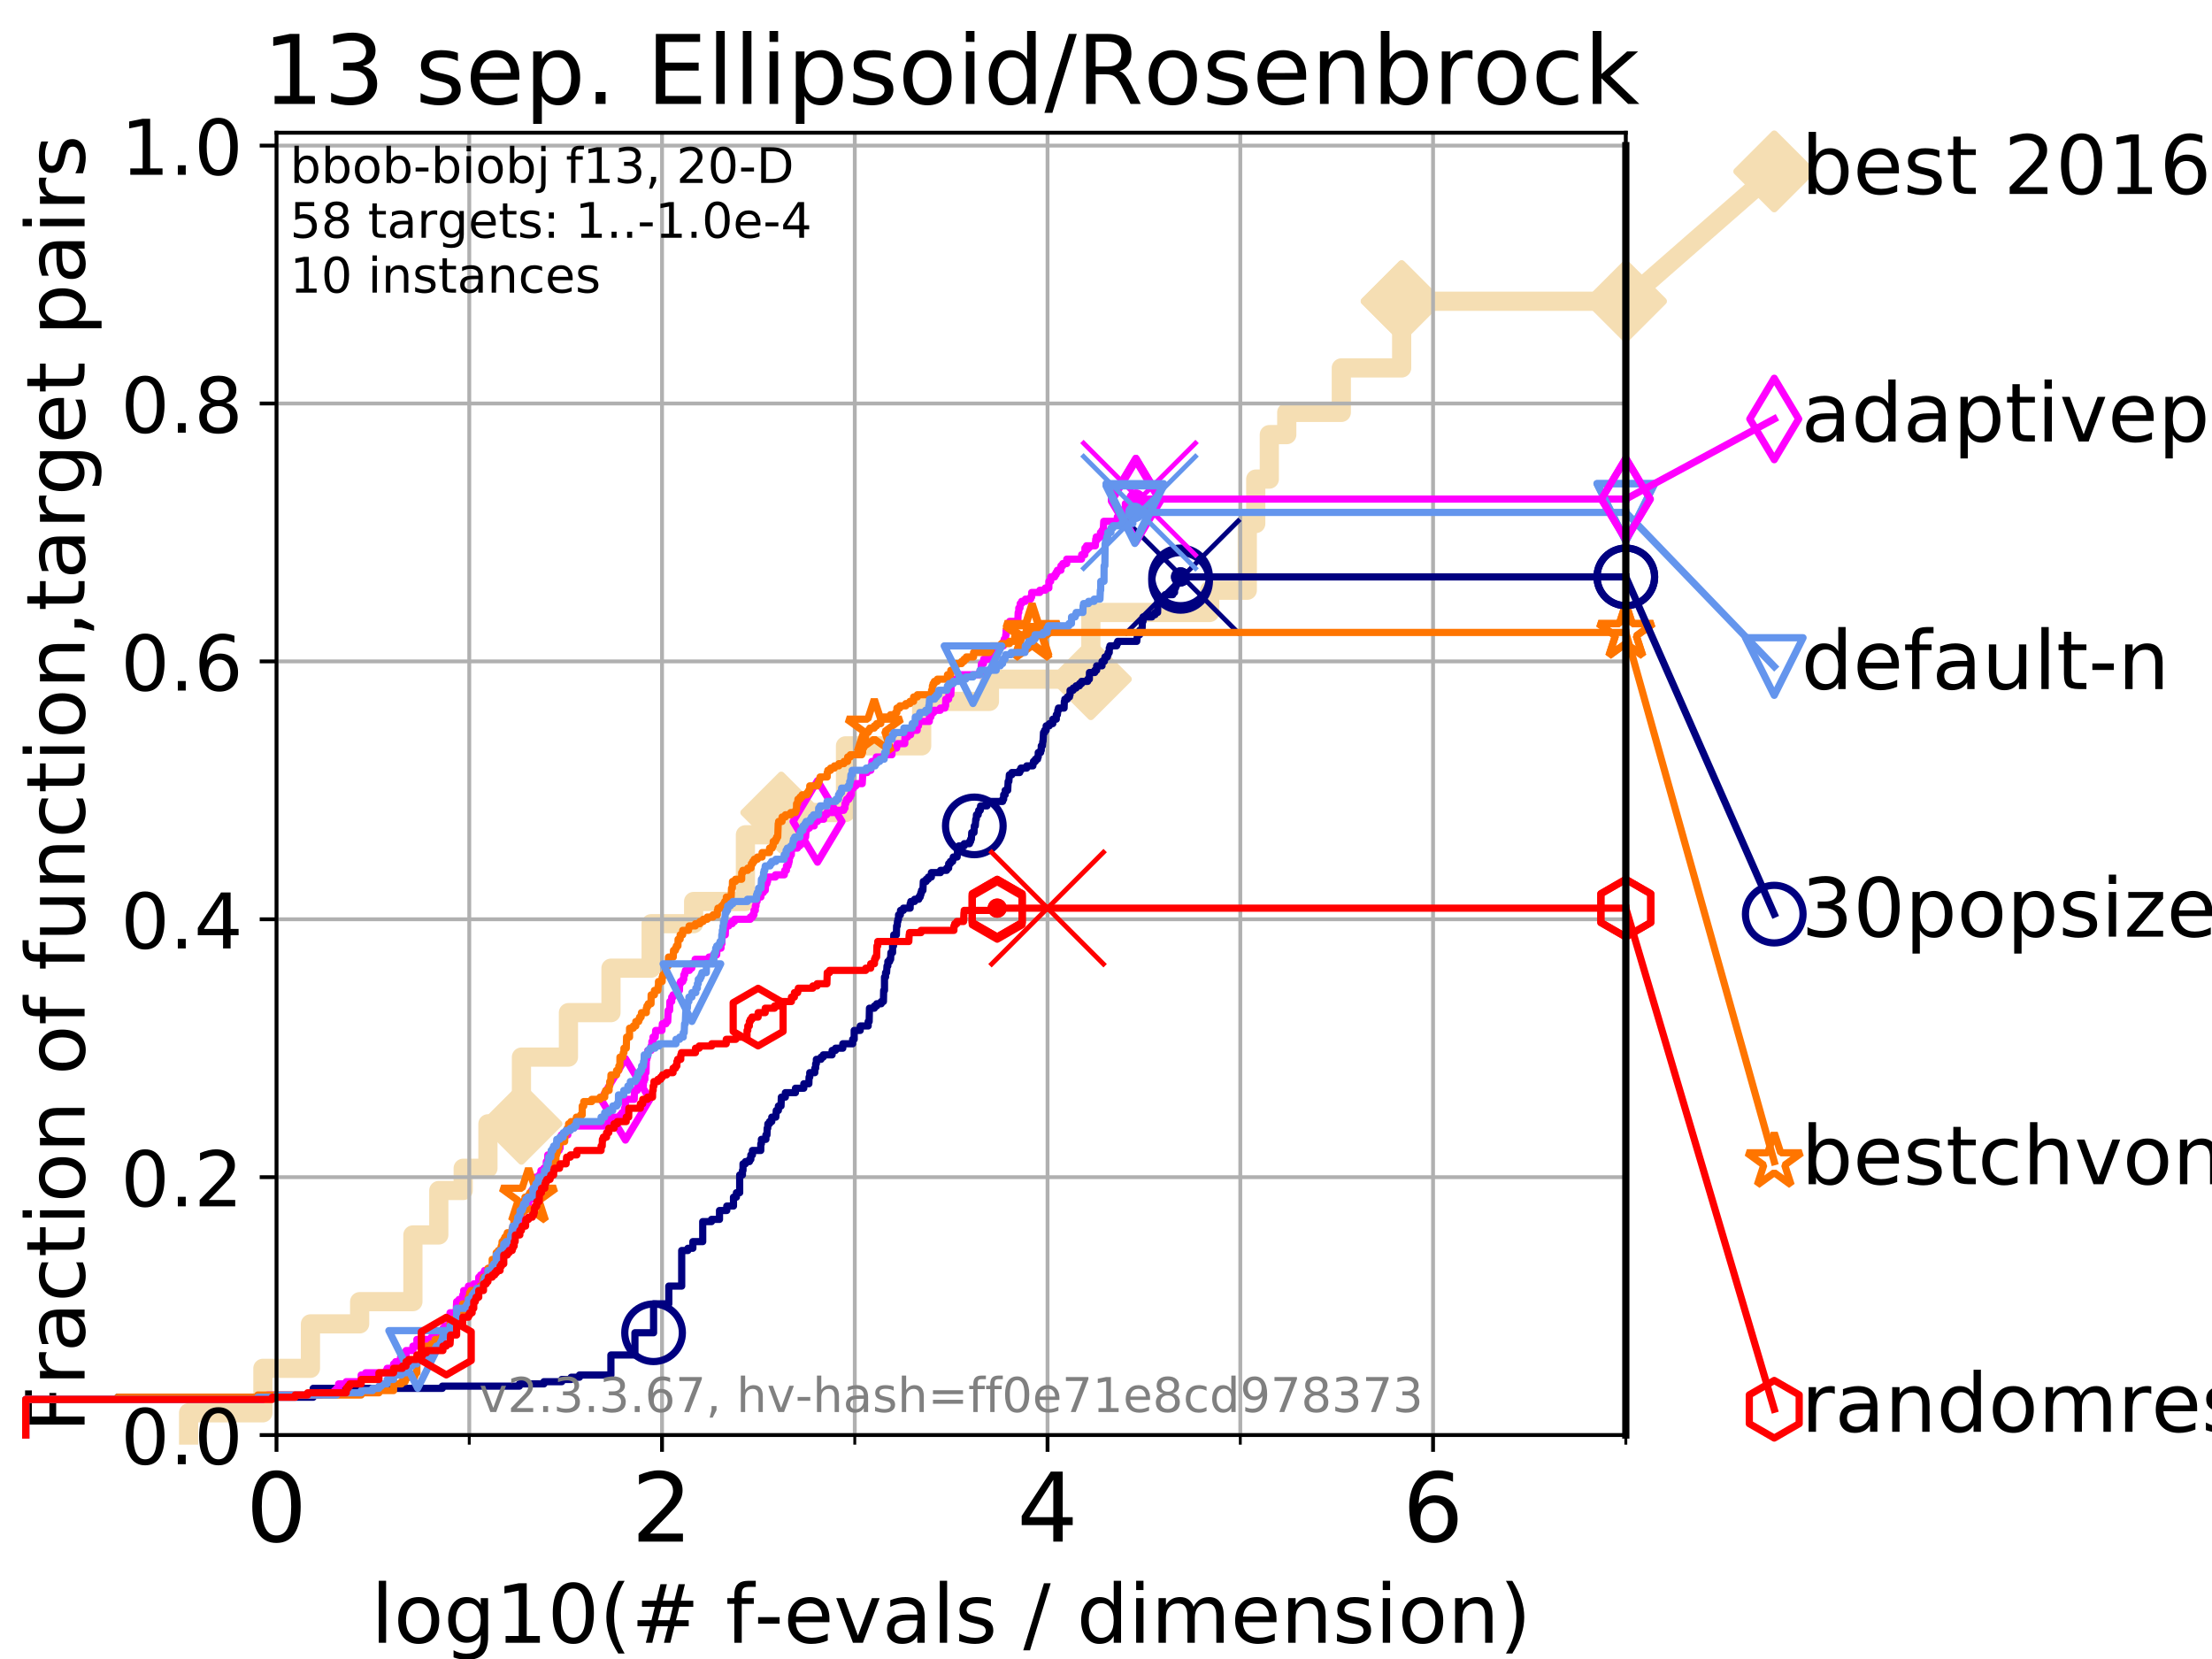 <?xml version="1.0" encoding="utf-8" standalone="no"?>
<!DOCTYPE svg PUBLIC "-//W3C//DTD SVG 1.1//EN"
  "http://www.w3.org/Graphics/SVG/1.1/DTD/svg11.dtd">
<!-- Created with matplotlib (https://matplotlib.org/) -->
<svg height="345.6pt" version="1.1" viewBox="0 0 460.8 345.6" width="460.8pt" xmlns="http://www.w3.org/2000/svg" xmlns:xlink="http://www.w3.org/1999/xlink">
 <defs>
  <style type="text/css">
*{stroke-linecap:butt;stroke-linejoin:round;}
  </style>
 </defs>
 <g id="figure_1">
  <g id="patch_1">
   <path d="M 0 345.6 
L 460.8 345.6 
L 460.8 0 
L 0 0 
z
" style="fill:#ffffff;"/>
  </g>
  <g id="axes_1">
   <g id="patch_2">
    <path d="M 57.6 298.944 
L 338.688 298.944 
L 338.688 27.648 
L 57.6 27.648 
z
" style="fill:#ffffff;"/>
   </g>
   <g id="line2d_1">
    <path d="M 39.292 298.944 
L 39.292 294.313 
L 54.766 294.313 
L 54.766 285.05 
L 64.671 285.05 
L 64.671 275.788 
L 74.922 275.788 
L 74.922 271.157 
L 86.013 271.157 
L 86.013 257.263 
L 91.41 257.263 
L 91.41 248.001 
L 96.49 248.001 
L 96.49 243.37 
L 101.647 243.37 
L 101.647 234.107 
L 108.625 234.107 
L 108.625 220.214 
L 118.417 220.214 
L 118.417 210.951 
L 127.278 210.951 
L 127.278 201.689 
L 135.642 201.689 
L 135.642 192.426 
L 144.493 192.426 
L 144.493 187.795 
L 155.284 187.795 
L 155.284 173.901 
L 162.754 173.901 
L 162.754 169.27 
L 176.131 169.27 
L 176.131 155.377 
L 191.999 155.377 
L 191.999 146.114 
L 206.119 146.114 
L 206.119 141.483 
L 227.246 141.483 
L 227.246 127.589 
L 251.999 127.589 
L 251.999 122.958 
L 259.834 122.958 
L 259.834 109.065 
L 261.596 109.065 
L 261.596 99.802 
L 264.423 99.802 
L 264.423 90.54 
L 268.056 90.54 
L 268.056 85.909 
L 279.42 85.909 
L 279.42 76.646 
L 291.99 76.646 
L 291.99 62.753 
L 338.688 62.753 
" style="fill:none;stroke:#f5deb3;stroke-linecap:square;stroke-width:4;"/>
   </g>
   <g id="line2d_2">
    <defs>
     <path d="M 0 7.778 
L 7.778 0 
L 0 -7.778 
L -7.778 0 
z
" id="m09cf911443" style="stroke:#f5deb3;stroke-linejoin:miter;stroke-width:1.5;"/>
    </defs>
    <g>
     <use style="fill:#f5deb3;stroke:#f5deb3;stroke-linejoin:miter;stroke-width:1.5;" x="108.625" xlink:href="#m09cf911443" y="234.107"/>
     <use style="fill:#f5deb3;stroke:#f5deb3;stroke-linejoin:miter;stroke-width:1.5;" x="162.754" xlink:href="#m09cf911443" y="169.27"/>
     <use style="fill:#f5deb3;stroke:#f5deb3;stroke-linejoin:miter;stroke-width:1.5;" x="227.246" xlink:href="#m09cf911443" y="141.483"/>
     <use style="fill:#f5deb3;stroke:#f5deb3;stroke-linejoin:miter;stroke-width:1.5;" x="291.99" xlink:href="#m09cf911443" y="62.753"/>
     <use style="fill:#f5deb3;stroke:#f5deb3;stroke-linejoin:miter;stroke-width:1.5;" x="291.99" xlink:href="#m09cf911443" y="62.753"/>
     <use style="fill:#f5deb3;stroke:#f5deb3;stroke-linejoin:miter;stroke-width:1.5;" x="338.688" xlink:href="#m09cf911443" y="62.753"/>
    </g>
   </g>
   <g id="line2d_3">
    <path style="fill:none;stroke:#f5deb3;stroke-linecap:square;stroke-width:4;"/>
    <g/>
   </g>
   <g id="line2d_4">
    <path d="M 338.688 62.753 
L 369.608 35.706 
" style="fill:none;stroke:#f5deb3;stroke-linecap:square;stroke-width:4;"/>
    <g>
     <use style="fill:#f5deb3;stroke:#f5deb3;stroke-linejoin:miter;stroke-width:1.5;" x="338.688" xlink:href="#m09cf911443" y="62.753"/>
     <use style="fill:#f5deb3;stroke:#f5deb3;stroke-linejoin:miter;stroke-width:1.5;" x="369.608" xlink:href="#m09cf911443" y="35.706"/>
    </g>
   </g>
   <g id="matplotlib.axis_1">
    <g id="xtick_1">
     <g id="line2d_5">
      <path clip-path="url(#pfee77bab3b)" d="M 57.6 298.944 
L 57.6 27.648 
" style="fill:none;stroke:#b0b0b0;stroke-linecap:square;stroke-width:0.8;"/>
     </g>
     <g id="line2d_6">
      <defs>
       <path d="M 0 0 
L 0 3.5 
" id="mf1ade165c4" style="stroke:#000000;stroke-width:0.8;"/>
      </defs>
      <g>
       <use style="stroke:#000000;stroke-width:0.8;" x="57.6" xlink:href="#mf1ade165c4" y="298.944"/>
      </g>
     </g>
     <g id="text_1">
      <!-- 0 -->
      <defs>
       <path d="M 31.781 66.406 
Q 24.172 66.406 20.328 58.906 
Q 16.5 51.422 16.5 36.375 
Q 16.5 21.391 20.328 13.891 
Q 24.172 6.391 31.781 6.391 
Q 39.453 6.391 43.281 13.891 
Q 47.125 21.391 47.125 36.375 
Q 47.125 51.422 43.281 58.906 
Q 39.453 66.406 31.781 66.406 
z
M 31.781 74.219 
Q 44.047 74.219 50.516 64.516 
Q 56.984 54.828 56.984 36.375 
Q 56.984 17.969 50.516 8.266 
Q 44.047 -1.422 31.781 -1.422 
Q 19.531 -1.422 13.062 8.266 
Q 6.594 17.969 6.594 36.375 
Q 6.594 54.828 13.062 64.516 
Q 19.531 74.219 31.781 74.219 
z
" id="DejaVuSans-48"/>
      </defs>
      <g transform="translate(51.237 321.141)scale(0.2 -0.2)">
       <use xlink:href="#DejaVuSans-48"/>
      </g>
     </g>
    </g>
    <g id="xtick_2">
     <g id="line2d_7">
      <path clip-path="url(#pfee77bab3b)" d="M 137.911 298.944 
L 137.911 27.648 
" style="fill:none;stroke:#b0b0b0;stroke-linecap:square;stroke-width:0.8;"/>
     </g>
     <g id="line2d_8">
      <g>
       <use style="stroke:#000000;stroke-width:0.8;" x="137.911" xlink:href="#mf1ade165c4" y="298.944"/>
      </g>
     </g>
     <g id="text_2">
      <!-- 2 -->
      <defs>
       <path d="M 19.188 8.297 
L 53.609 8.297 
L 53.609 0 
L 7.328 0 
L 7.328 8.297 
Q 12.938 14.109 22.625 23.891 
Q 32.328 33.688 34.812 36.531 
Q 39.547 41.844 41.422 45.531 
Q 43.312 49.219 43.312 52.781 
Q 43.312 58.594 39.234 62.25 
Q 35.156 65.922 28.609 65.922 
Q 23.969 65.922 18.812 64.312 
Q 13.672 62.703 7.812 59.422 
L 7.812 69.391 
Q 13.766 71.781 18.938 73 
Q 24.125 74.219 28.422 74.219 
Q 39.75 74.219 46.484 68.547 
Q 53.219 62.891 53.219 53.422 
Q 53.219 48.922 51.531 44.891 
Q 49.859 40.875 45.406 35.406 
Q 44.188 33.984 37.641 27.219 
Q 31.109 20.453 19.188 8.297 
z
" id="DejaVuSans-50"/>
      </defs>
      <g transform="translate(131.548 321.141)scale(0.2 -0.2)">
       <use xlink:href="#DejaVuSans-50"/>
      </g>
     </g>
    </g>
    <g id="xtick_3">
     <g id="line2d_9">
      <path clip-path="url(#pfee77bab3b)" d="M 218.222 298.944 
L 218.222 27.648 
" style="fill:none;stroke:#b0b0b0;stroke-linecap:square;stroke-width:0.8;"/>
     </g>
     <g id="line2d_10">
      <g>
       <use style="stroke:#000000;stroke-width:0.8;" x="218.222" xlink:href="#mf1ade165c4" y="298.944"/>
      </g>
     </g>
     <g id="text_3">
      <!-- 4 -->
      <defs>
       <path d="M 37.797 64.312 
L 12.891 25.391 
L 37.797 25.391 
z
M 35.203 72.906 
L 47.609 72.906 
L 47.609 25.391 
L 58.016 25.391 
L 58.016 17.188 
L 47.609 17.188 
L 47.609 0 
L 37.797 0 
L 37.797 17.188 
L 4.891 17.188 
L 4.891 26.703 
z
" id="DejaVuSans-52"/>
      </defs>
      <g transform="translate(211.859 321.141)scale(0.2 -0.2)">
       <use xlink:href="#DejaVuSans-52"/>
      </g>
     </g>
    </g>
    <g id="xtick_4">
     <g id="line2d_11">
      <path clip-path="url(#pfee77bab3b)" d="M 298.533 298.944 
L 298.533 27.648 
" style="fill:none;stroke:#b0b0b0;stroke-linecap:square;stroke-width:0.8;"/>
     </g>
     <g id="line2d_12">
      <g>
       <use style="stroke:#000000;stroke-width:0.8;" x="298.533" xlink:href="#mf1ade165c4" y="298.944"/>
      </g>
     </g>
     <g id="text_4">
      <!-- 6 -->
      <defs>
       <path d="M 33.016 40.375 
Q 26.375 40.375 22.484 35.828 
Q 18.609 31.297 18.609 23.391 
Q 18.609 15.531 22.484 10.953 
Q 26.375 6.391 33.016 6.391 
Q 39.656 6.391 43.531 10.953 
Q 47.406 15.531 47.406 23.391 
Q 47.406 31.297 43.531 35.828 
Q 39.656 40.375 33.016 40.375 
z
M 52.594 71.297 
L 52.594 62.312 
Q 48.875 64.062 45.094 64.984 
Q 41.312 65.922 37.594 65.922 
Q 27.828 65.922 22.672 59.328 
Q 17.531 52.734 16.797 39.406 
Q 19.672 43.656 24.016 45.922 
Q 28.375 48.188 33.594 48.188 
Q 44.578 48.188 50.953 41.516 
Q 57.328 34.859 57.328 23.391 
Q 57.328 12.156 50.688 5.359 
Q 44.047 -1.422 33.016 -1.422 
Q 20.359 -1.422 13.672 8.266 
Q 6.984 17.969 6.984 36.375 
Q 6.984 53.656 15.188 63.938 
Q 23.391 74.219 37.203 74.219 
Q 40.922 74.219 44.703 73.484 
Q 48.484 72.75 52.594 71.297 
z
" id="DejaVuSans-54"/>
      </defs>
      <g transform="translate(292.17 321.141)scale(0.2 -0.2)">
       <use xlink:href="#DejaVuSans-54"/>
      </g>
     </g>
    </g>
    <g id="xtick_5">
     <g id="line2d_13">
      <path clip-path="url(#pfee77bab3b)" d="M 97.755 298.944 
L 97.755 27.648 
" style="fill:none;stroke:#b0b0b0;stroke-linecap:square;stroke-width:0.8;"/>
     </g>
     <g id="line2d_14">
      <defs>
       <path d="M 0 0 
L 0 2 
" id="mb8d74f05e1" style="stroke:#000000;stroke-width:0.6;"/>
      </defs>
      <g>
       <use style="stroke:#000000;stroke-width:0.6;" x="97.755" xlink:href="#mb8d74f05e1" y="298.944"/>
      </g>
     </g>
    </g>
    <g id="xtick_6">
     <g id="line2d_15">
      <path clip-path="url(#pfee77bab3b)" d="M 178.066 298.944 
L 178.066 27.648 
" style="fill:none;stroke:#b0b0b0;stroke-linecap:square;stroke-width:0.8;"/>
     </g>
     <g id="line2d_16">
      <g>
       <use style="stroke:#000000;stroke-width:0.6;" x="178.066" xlink:href="#mb8d74f05e1" y="298.944"/>
      </g>
     </g>
    </g>
    <g id="xtick_7">
     <g id="line2d_17">
      <path clip-path="url(#pfee77bab3b)" d="M 258.377 298.944 
L 258.377 27.648 
" style="fill:none;stroke:#b0b0b0;stroke-linecap:square;stroke-width:0.8;"/>
     </g>
     <g id="line2d_18">
      <g>
       <use style="stroke:#000000;stroke-width:0.6;" x="258.377" xlink:href="#mb8d74f05e1" y="298.944"/>
      </g>
     </g>
    </g>
    <g id="xtick_8">
     <g id="line2d_19">
      <path clip-path="url(#pfee77bab3b)" d="M 338.688 298.944 
L 338.688 27.648 
" style="fill:none;stroke:#b0b0b0;stroke-linecap:square;stroke-width:0.8;"/>
     </g>
     <g id="line2d_20">
      <g>
       <use style="stroke:#000000;stroke-width:0.6;" x="338.688" xlink:href="#mb8d74f05e1" y="298.944"/>
      </g>
     </g>
    </g>
    <g id="text_5">
     <!-- log10(# f-evals / dimension) -->
     <defs>
      <path d="M 9.422 75.984 
L 18.406 75.984 
L 18.406 0 
L 9.422 0 
z
" id="DejaVuSans-108"/>
      <path d="M 30.609 48.391 
Q 23.391 48.391 19.188 42.75 
Q 14.984 37.109 14.984 27.297 
Q 14.984 17.484 19.156 11.844 
Q 23.344 6.203 30.609 6.203 
Q 37.797 6.203 41.984 11.859 
Q 46.188 17.531 46.188 27.297 
Q 46.188 37.016 41.984 42.703 
Q 37.797 48.391 30.609 48.391 
z
M 30.609 56 
Q 42.328 56 49.016 48.375 
Q 55.719 40.766 55.719 27.297 
Q 55.719 13.875 49.016 6.219 
Q 42.328 -1.422 30.609 -1.422 
Q 18.844 -1.422 12.172 6.219 
Q 5.516 13.875 5.516 27.297 
Q 5.516 40.766 12.172 48.375 
Q 18.844 56 30.609 56 
z
" id="DejaVuSans-111"/>
      <path d="M 45.406 27.984 
Q 45.406 37.75 41.375 43.109 
Q 37.359 48.484 30.078 48.484 
Q 22.859 48.484 18.828 43.109 
Q 14.797 37.75 14.797 27.984 
Q 14.797 18.266 18.828 12.891 
Q 22.859 7.516 30.078 7.516 
Q 37.359 7.516 41.375 12.891 
Q 45.406 18.266 45.406 27.984 
z
M 54.391 6.781 
Q 54.391 -7.172 48.188 -13.984 
Q 42 -20.797 29.203 -20.797 
Q 24.469 -20.797 20.266 -20.094 
Q 16.062 -19.391 12.109 -17.922 
L 12.109 -9.188 
Q 16.062 -11.328 19.922 -12.344 
Q 23.781 -13.375 27.781 -13.375 
Q 36.625 -13.375 41.016 -8.766 
Q 45.406 -4.156 45.406 5.172 
L 45.406 9.625 
Q 42.625 4.781 38.281 2.391 
Q 33.938 0 27.875 0 
Q 17.828 0 11.672 7.656 
Q 5.516 15.328 5.516 27.984 
Q 5.516 40.672 11.672 48.328 
Q 17.828 56 27.875 56 
Q 33.938 56 38.281 53.609 
Q 42.625 51.219 45.406 46.391 
L 45.406 54.688 
L 54.391 54.688 
z
" id="DejaVuSans-103"/>
      <path d="M 12.406 8.297 
L 28.516 8.297 
L 28.516 63.922 
L 10.984 60.406 
L 10.984 69.391 
L 28.422 72.906 
L 38.281 72.906 
L 38.281 8.297 
L 54.391 8.297 
L 54.391 0 
L 12.406 0 
z
" id="DejaVuSans-49"/>
      <path d="M 31 75.875 
Q 24.469 64.656 21.281 53.656 
Q 18.109 42.672 18.109 31.391 
Q 18.109 20.125 21.312 9.062 
Q 24.516 -2 31 -13.188 
L 23.188 -13.188 
Q 15.875 -1.703 12.234 9.375 
Q 8.594 20.453 8.594 31.391 
Q 8.594 42.281 12.203 53.312 
Q 15.828 64.359 23.188 75.875 
z
" id="DejaVuSans-40"/>
      <path d="M 51.125 44 
L 36.922 44 
L 32.812 27.688 
L 47.125 27.688 
z
M 43.797 71.781 
L 38.719 51.516 
L 52.984 51.516 
L 58.109 71.781 
L 65.922 71.781 
L 60.891 51.516 
L 76.125 51.516 
L 76.125 44 
L 58.984 44 
L 54.984 27.688 
L 70.516 27.688 
L 70.516 20.219 
L 53.078 20.219 
L 48 0 
L 40.188 0 
L 45.219 20.219 
L 30.906 20.219 
L 25.875 0 
L 18.016 0 
L 23.094 20.219 
L 7.719 20.219 
L 7.719 27.688 
L 24.906 27.688 
L 29 44 
L 13.281 44 
L 13.281 51.516 
L 30.906 51.516 
L 35.891 71.781 
z
" id="DejaVuSans-35"/>
      <path id="DejaVuSans-32"/>
      <path d="M 37.109 75.984 
L 37.109 68.5 
L 28.516 68.5 
Q 23.688 68.5 21.797 66.547 
Q 19.922 64.594 19.922 59.516 
L 19.922 54.688 
L 34.719 54.688 
L 34.719 47.703 
L 19.922 47.703 
L 19.922 0 
L 10.891 0 
L 10.891 47.703 
L 2.297 47.703 
L 2.297 54.688 
L 10.891 54.688 
L 10.891 58.5 
Q 10.891 67.625 15.141 71.797 
Q 19.391 75.984 28.609 75.984 
z
" id="DejaVuSans-102"/>
      <path d="M 4.891 31.391 
L 31.203 31.391 
L 31.203 23.391 
L 4.891 23.391 
z
" id="DejaVuSans-45"/>
      <path d="M 56.203 29.594 
L 56.203 25.203 
L 14.891 25.203 
Q 15.484 15.922 20.484 11.062 
Q 25.484 6.203 34.422 6.203 
Q 39.594 6.203 44.453 7.469 
Q 49.312 8.734 54.109 11.281 
L 54.109 2.781 
Q 49.266 0.734 44.188 -0.344 
Q 39.109 -1.422 33.891 -1.422 
Q 20.797 -1.422 13.156 6.188 
Q 5.516 13.812 5.516 26.812 
Q 5.516 40.234 12.766 48.109 
Q 20.016 56 32.328 56 
Q 43.359 56 49.781 48.891 
Q 56.203 41.797 56.203 29.594 
z
M 47.219 32.234 
Q 47.125 39.594 43.094 43.984 
Q 39.062 48.391 32.422 48.391 
Q 24.906 48.391 20.391 44.141 
Q 15.875 39.891 15.188 32.172 
z
" id="DejaVuSans-101"/>
      <path d="M 2.984 54.688 
L 12.5 54.688 
L 29.594 8.797 
L 46.688 54.688 
L 56.203 54.688 
L 35.688 0 
L 23.484 0 
z
" id="DejaVuSans-118"/>
      <path d="M 34.281 27.484 
Q 23.391 27.484 19.188 25 
Q 14.984 22.516 14.984 16.5 
Q 14.984 11.719 18.141 8.906 
Q 21.297 6.109 26.703 6.109 
Q 34.188 6.109 38.703 11.406 
Q 43.219 16.703 43.219 25.484 
L 43.219 27.484 
z
M 52.203 31.203 
L 52.203 0 
L 43.219 0 
L 43.219 8.297 
Q 40.141 3.328 35.547 0.953 
Q 30.953 -1.422 24.312 -1.422 
Q 15.922 -1.422 10.953 3.297 
Q 6 8.016 6 15.922 
Q 6 25.141 12.172 29.828 
Q 18.359 34.516 30.609 34.516 
L 43.219 34.516 
L 43.219 35.406 
Q 43.219 41.609 39.141 45 
Q 35.062 48.391 27.688 48.391 
Q 23 48.391 18.547 47.266 
Q 14.109 46.141 10.016 43.891 
L 10.016 52.203 
Q 14.938 54.109 19.578 55.047 
Q 24.219 56 28.609 56 
Q 40.484 56 46.344 49.844 
Q 52.203 43.703 52.203 31.203 
z
" id="DejaVuSans-97"/>
      <path d="M 44.281 53.078 
L 44.281 44.578 
Q 40.484 46.531 36.375 47.5 
Q 32.281 48.484 27.875 48.484 
Q 21.188 48.484 17.844 46.438 
Q 14.5 44.391 14.5 40.281 
Q 14.5 37.156 16.891 35.375 
Q 19.281 33.594 26.516 31.984 
L 29.594 31.297 
Q 39.156 29.25 43.188 25.516 
Q 47.219 21.781 47.219 15.094 
Q 47.219 7.469 41.188 3.016 
Q 35.156 -1.422 24.609 -1.422 
Q 20.219 -1.422 15.453 -0.562 
Q 10.688 0.297 5.422 2 
L 5.422 11.281 
Q 10.406 8.688 15.234 7.391 
Q 20.062 6.109 24.812 6.109 
Q 31.156 6.109 34.562 8.281 
Q 37.984 10.453 37.984 14.406 
Q 37.984 18.062 35.516 20.016 
Q 33.062 21.969 24.703 23.781 
L 21.578 24.516 
Q 13.234 26.266 9.516 29.906 
Q 5.812 33.547 5.812 39.891 
Q 5.812 47.609 11.281 51.797 
Q 16.75 56 26.812 56 
Q 31.781 56 36.172 55.266 
Q 40.578 54.547 44.281 53.078 
z
" id="DejaVuSans-115"/>
      <path d="M 25.391 72.906 
L 33.688 72.906 
L 8.297 -9.281 
L 0 -9.281 
z
" id="DejaVuSans-47"/>
      <path d="M 45.406 46.391 
L 45.406 75.984 
L 54.391 75.984 
L 54.391 0 
L 45.406 0 
L 45.406 8.203 
Q 42.578 3.328 38.25 0.953 
Q 33.938 -1.422 27.875 -1.422 
Q 17.969 -1.422 11.734 6.484 
Q 5.516 14.406 5.516 27.297 
Q 5.516 40.188 11.734 48.094 
Q 17.969 56 27.875 56 
Q 33.938 56 38.25 53.625 
Q 42.578 51.266 45.406 46.391 
z
M 14.797 27.297 
Q 14.797 17.391 18.875 11.75 
Q 22.953 6.109 30.078 6.109 
Q 37.203 6.109 41.297 11.75 
Q 45.406 17.391 45.406 27.297 
Q 45.406 37.203 41.297 42.844 
Q 37.203 48.484 30.078 48.484 
Q 22.953 48.484 18.875 42.844 
Q 14.797 37.203 14.797 27.297 
z
" id="DejaVuSans-100"/>
      <path d="M 9.422 54.688 
L 18.406 54.688 
L 18.406 0 
L 9.422 0 
z
M 9.422 75.984 
L 18.406 75.984 
L 18.406 64.594 
L 9.422 64.594 
z
" id="DejaVuSans-105"/>
      <path d="M 52 44.188 
Q 55.375 50.25 60.062 53.125 
Q 64.75 56 71.094 56 
Q 79.641 56 84.281 50.016 
Q 88.922 44.047 88.922 33.016 
L 88.922 0 
L 79.891 0 
L 79.891 32.719 
Q 79.891 40.578 77.094 44.375 
Q 74.312 48.188 68.609 48.188 
Q 61.625 48.188 57.562 43.547 
Q 53.516 38.922 53.516 30.906 
L 53.516 0 
L 44.484 0 
L 44.484 32.719 
Q 44.484 40.625 41.703 44.406 
Q 38.922 48.188 33.109 48.188 
Q 26.219 48.188 22.156 43.531 
Q 18.109 38.875 18.109 30.906 
L 18.109 0 
L 9.078 0 
L 9.078 54.688 
L 18.109 54.688 
L 18.109 46.188 
Q 21.188 51.219 25.484 53.609 
Q 29.781 56 35.688 56 
Q 41.656 56 45.828 52.969 
Q 50 49.953 52 44.188 
z
" id="DejaVuSans-109"/>
      <path d="M 54.891 33.016 
L 54.891 0 
L 45.906 0 
L 45.906 32.719 
Q 45.906 40.484 42.875 44.328 
Q 39.844 48.188 33.797 48.188 
Q 26.516 48.188 22.312 43.547 
Q 18.109 38.922 18.109 30.906 
L 18.109 0 
L 9.078 0 
L 9.078 54.688 
L 18.109 54.688 
L 18.109 46.188 
Q 21.344 51.125 25.703 53.562 
Q 30.078 56 35.797 56 
Q 45.219 56 50.047 50.172 
Q 54.891 44.344 54.891 33.016 
z
" id="DejaVuSans-110"/>
      <path d="M 8.016 75.875 
L 15.828 75.875 
Q 23.141 64.359 26.781 53.312 
Q 30.422 42.281 30.422 31.391 
Q 30.422 20.453 26.781 9.375 
Q 23.141 -1.703 15.828 -13.188 
L 8.016 -13.188 
Q 14.5 -2 17.703 9.062 
Q 20.906 20.125 20.906 31.391 
Q 20.906 42.672 17.703 53.656 
Q 14.5 64.656 8.016 75.875 
z
" id="DejaVuSans-41"/>
     </defs>
     <g transform="translate(77.303 342.218)scale(0.17 -0.17)">
      <use xlink:href="#DejaVuSans-108"/>
      <use x="27.783" xlink:href="#DejaVuSans-111"/>
      <use x="88.965" xlink:href="#DejaVuSans-103"/>
      <use x="152.441" xlink:href="#DejaVuSans-49"/>
      <use x="216.064" xlink:href="#DejaVuSans-48"/>
      <use x="279.688" xlink:href="#DejaVuSans-40"/>
      <use x="318.701" xlink:href="#DejaVuSans-35"/>
      <use x="402.49" xlink:href="#DejaVuSans-32"/>
      <use x="434.277" xlink:href="#DejaVuSans-102"/>
      <use x="469.404" xlink:href="#DejaVuSans-45"/>
      <use x="505.488" xlink:href="#DejaVuSans-101"/>
      <use x="567.012" xlink:href="#DejaVuSans-118"/>
      <use x="626.191" xlink:href="#DejaVuSans-97"/>
      <use x="687.471" xlink:href="#DejaVuSans-108"/>
      <use x="715.254" xlink:href="#DejaVuSans-115"/>
      <use x="767.354" xlink:href="#DejaVuSans-32"/>
      <use x="799.141" xlink:href="#DejaVuSans-47"/>
      <use x="832.832" xlink:href="#DejaVuSans-32"/>
      <use x="864.619" xlink:href="#DejaVuSans-100"/>
      <use x="928.096" xlink:href="#DejaVuSans-105"/>
      <use x="955.879" xlink:href="#DejaVuSans-109"/>
      <use x="1053.291" xlink:href="#DejaVuSans-101"/>
      <use x="1114.814" xlink:href="#DejaVuSans-110"/>
      <use x="1178.193" xlink:href="#DejaVuSans-115"/>
      <use x="1230.293" xlink:href="#DejaVuSans-105"/>
      <use x="1258.076" xlink:href="#DejaVuSans-111"/>
      <use x="1319.258" xlink:href="#DejaVuSans-110"/>
      <use x="1382.637" xlink:href="#DejaVuSans-41"/>
     </g>
    </g>
   </g>
   <g id="matplotlib.axis_2">
    <g id="ytick_1">
     <g id="line2d_21">
      <path clip-path="url(#pfee77bab3b)" d="M 57.6 298.944 
L 338.688 298.944 
" style="fill:none;stroke:#b0b0b0;stroke-linecap:square;stroke-width:0.8;"/>
     </g>
     <g id="line2d_22">
      <defs>
       <path d="M 0 0 
L -3.5 0 
" id="mda3763db3b" style="stroke:#000000;stroke-width:0.8;"/>
      </defs>
      <g>
       <use style="stroke:#000000;stroke-width:0.8;" x="57.6" xlink:href="#mda3763db3b" y="298.944"/>
      </g>
     </g>
     <g id="text_6">
      <!-- 0.0 -->
      <defs>
       <path d="M 10.688 12.406 
L 21 12.406 
L 21 0 
L 10.688 0 
z
" id="DejaVuSans-46"/>
      </defs>
      <g transform="translate(25.155 305.023)scale(0.16 -0.16)">
       <use xlink:href="#DejaVuSans-48"/>
       <use x="63.623" xlink:href="#DejaVuSans-46"/>
       <use x="95.41" xlink:href="#DejaVuSans-48"/>
      </g>
     </g>
    </g>
    <g id="ytick_2">
     <g id="line2d_23">
      <path clip-path="url(#pfee77bab3b)" d="M 57.6 245.222 
L 338.688 245.222 
" style="fill:none;stroke:#b0b0b0;stroke-linecap:square;stroke-width:0.8;"/>
     </g>
     <g id="line2d_24">
      <g>
       <use style="stroke:#000000;stroke-width:0.8;" x="57.6" xlink:href="#mda3763db3b" y="245.222"/>
      </g>
     </g>
     <g id="text_7">
      <!-- 0.2 -->
      <g transform="translate(25.155 251.301)scale(0.16 -0.16)">
       <use xlink:href="#DejaVuSans-48"/>
       <use x="63.623" xlink:href="#DejaVuSans-46"/>
       <use x="95.41" xlink:href="#DejaVuSans-50"/>
      </g>
     </g>
    </g>
    <g id="ytick_3">
     <g id="line2d_25">
      <path clip-path="url(#pfee77bab3b)" d="M 57.6 191.5 
L 338.688 191.5 
" style="fill:none;stroke:#b0b0b0;stroke-linecap:square;stroke-width:0.8;"/>
     </g>
     <g id="line2d_26">
      <g>
       <use style="stroke:#000000;stroke-width:0.8;" x="57.6" xlink:href="#mda3763db3b" y="191.5"/>
      </g>
     </g>
     <g id="text_8">
      <!-- 0.4 -->
      <g transform="translate(25.155 197.579)scale(0.16 -0.16)">
       <use xlink:href="#DejaVuSans-48"/>
       <use x="63.623" xlink:href="#DejaVuSans-46"/>
       <use x="95.41" xlink:href="#DejaVuSans-52"/>
      </g>
     </g>
    </g>
    <g id="ytick_4">
     <g id="line2d_27">
      <path clip-path="url(#pfee77bab3b)" d="M 57.6 137.778 
L 338.688 137.778 
" style="fill:none;stroke:#b0b0b0;stroke-linecap:square;stroke-width:0.8;"/>
     </g>
     <g id="line2d_28">
      <g>
       <use style="stroke:#000000;stroke-width:0.8;" x="57.6" xlink:href="#mda3763db3b" y="137.778"/>
      </g>
     </g>
     <g id="text_9">
      <!-- 0.6 -->
      <g transform="translate(25.155 143.857)scale(0.16 -0.16)">
       <use xlink:href="#DejaVuSans-48"/>
       <use x="63.623" xlink:href="#DejaVuSans-46"/>
       <use x="95.41" xlink:href="#DejaVuSans-54"/>
      </g>
     </g>
    </g>
    <g id="ytick_5">
     <g id="line2d_29">
      <path clip-path="url(#pfee77bab3b)" d="M 57.6 84.056 
L 338.688 84.056 
" style="fill:none;stroke:#b0b0b0;stroke-linecap:square;stroke-width:0.8;"/>
     </g>
     <g id="line2d_30">
      <g>
       <use style="stroke:#000000;stroke-width:0.8;" x="57.6" xlink:href="#mda3763db3b" y="84.056"/>
      </g>
     </g>
     <g id="text_10">
      <!-- 0.8 -->
      <defs>
       <path d="M 31.781 34.625 
Q 24.75 34.625 20.719 30.859 
Q 16.703 27.094 16.703 20.516 
Q 16.703 13.922 20.719 10.156 
Q 24.75 6.391 31.781 6.391 
Q 38.812 6.391 42.859 10.172 
Q 46.922 13.969 46.922 20.516 
Q 46.922 27.094 42.891 30.859 
Q 38.875 34.625 31.781 34.625 
z
M 21.922 38.812 
Q 15.578 40.375 12.031 44.719 
Q 8.5 49.078 8.5 55.328 
Q 8.5 64.062 14.719 69.141 
Q 20.953 74.219 31.781 74.219 
Q 42.672 74.219 48.875 69.141 
Q 55.078 64.062 55.078 55.328 
Q 55.078 49.078 51.531 44.719 
Q 48 40.375 41.703 38.812 
Q 48.828 37.156 52.797 32.312 
Q 56.781 27.484 56.781 20.516 
Q 56.781 9.906 50.312 4.234 
Q 43.844 -1.422 31.781 -1.422 
Q 19.734 -1.422 13.25 4.234 
Q 6.781 9.906 6.781 20.516 
Q 6.781 27.484 10.781 32.312 
Q 14.797 37.156 21.922 38.812 
z
M 18.312 54.391 
Q 18.312 48.734 21.844 45.562 
Q 25.391 42.391 31.781 42.391 
Q 38.141 42.391 41.719 45.562 
Q 45.312 48.734 45.312 54.391 
Q 45.312 60.062 41.719 63.234 
Q 38.141 66.406 31.781 66.406 
Q 25.391 66.406 21.844 63.234 
Q 18.312 60.062 18.312 54.391 
z
" id="DejaVuSans-56"/>
      </defs>
      <g transform="translate(25.155 90.135)scale(0.16 -0.16)">
       <use xlink:href="#DejaVuSans-48"/>
       <use x="63.623" xlink:href="#DejaVuSans-46"/>
       <use x="95.41" xlink:href="#DejaVuSans-56"/>
      </g>
     </g>
    </g>
    <g id="ytick_6">
     <g id="line2d_31">
      <path clip-path="url(#pfee77bab3b)" d="M 57.6 30.334 
L 338.688 30.334 
" style="fill:none;stroke:#b0b0b0;stroke-linecap:square;stroke-width:0.8;"/>
     </g>
     <g id="line2d_32">
      <g>
       <use style="stroke:#000000;stroke-width:0.8;" x="57.6" xlink:href="#mda3763db3b" y="30.334"/>
      </g>
     </g>
     <g id="text_11">
      <!-- 1.0 -->
      <g transform="translate(25.155 36.413)scale(0.16 -0.16)">
       <use xlink:href="#DejaVuSans-49"/>
       <use x="63.623" xlink:href="#DejaVuSans-46"/>
       <use x="95.41" xlink:href="#DejaVuSans-48"/>
      </g>
     </g>
    </g>
    <g id="text_12">
     <!-- Fraction of function,target pairs -->
     <defs>
      <path d="M 9.812 72.906 
L 51.703 72.906 
L 51.703 64.594 
L 19.672 64.594 
L 19.672 43.109 
L 48.578 43.109 
L 48.578 34.812 
L 19.672 34.812 
L 19.672 0 
L 9.812 0 
z
" id="DejaVuSans-70"/>
      <path d="M 41.109 46.297 
Q 39.594 47.172 37.812 47.578 
Q 36.031 48 33.891 48 
Q 26.266 48 22.188 43.047 
Q 18.109 38.094 18.109 28.812 
L 18.109 0 
L 9.078 0 
L 9.078 54.688 
L 18.109 54.688 
L 18.109 46.188 
Q 20.953 51.172 25.484 53.578 
Q 30.031 56 36.531 56 
Q 37.453 56 38.578 55.875 
Q 39.703 55.766 41.062 55.516 
z
" id="DejaVuSans-114"/>
      <path d="M 48.781 52.594 
L 48.781 44.188 
Q 44.969 46.297 41.141 47.344 
Q 37.312 48.391 33.406 48.391 
Q 24.656 48.391 19.812 42.844 
Q 14.984 37.312 14.984 27.297 
Q 14.984 17.281 19.812 11.734 
Q 24.656 6.203 33.406 6.203 
Q 37.312 6.203 41.141 7.25 
Q 44.969 8.297 48.781 10.406 
L 48.781 2.094 
Q 45.016 0.344 40.984 -0.531 
Q 36.969 -1.422 32.422 -1.422 
Q 20.062 -1.422 12.781 6.344 
Q 5.516 14.109 5.516 27.297 
Q 5.516 40.672 12.859 48.328 
Q 20.219 56 33.016 56 
Q 37.156 56 41.109 55.141 
Q 45.062 54.297 48.781 52.594 
z
" id="DejaVuSans-99"/>
      <path d="M 18.312 70.219 
L 18.312 54.688 
L 36.812 54.688 
L 36.812 47.703 
L 18.312 47.703 
L 18.312 18.016 
Q 18.312 11.328 20.141 9.422 
Q 21.969 7.516 27.594 7.516 
L 36.812 7.516 
L 36.812 0 
L 27.594 0 
Q 17.188 0 13.234 3.875 
Q 9.281 7.766 9.281 18.016 
L 9.281 47.703 
L 2.688 47.703 
L 2.688 54.688 
L 9.281 54.688 
L 9.281 70.219 
z
" id="DejaVuSans-116"/>
      <path d="M 8.5 21.578 
L 8.5 54.688 
L 17.484 54.688 
L 17.484 21.922 
Q 17.484 14.156 20.5 10.266 
Q 23.531 6.391 29.594 6.391 
Q 36.859 6.391 41.078 11.031 
Q 45.312 15.672 45.312 23.688 
L 45.312 54.688 
L 54.297 54.688 
L 54.297 0 
L 45.312 0 
L 45.312 8.406 
Q 42.047 3.422 37.719 1 
Q 33.406 -1.422 27.688 -1.422 
Q 18.266 -1.422 13.375 4.438 
Q 8.5 10.297 8.5 21.578 
z
M 31.109 56 
z
" id="DejaVuSans-117"/>
      <path d="M 11.719 12.406 
L 22.016 12.406 
L 22.016 4 
L 14.016 -11.625 
L 7.719 -11.625 
L 11.719 4 
z
" id="DejaVuSans-44"/>
      <path d="M 18.109 8.203 
L 18.109 -20.797 
L 9.078 -20.797 
L 9.078 54.688 
L 18.109 54.688 
L 18.109 46.391 
Q 20.953 51.266 25.266 53.625 
Q 29.594 56 35.594 56 
Q 45.562 56 51.781 48.094 
Q 58.016 40.188 58.016 27.297 
Q 58.016 14.406 51.781 6.484 
Q 45.562 -1.422 35.594 -1.422 
Q 29.594 -1.422 25.266 0.953 
Q 20.953 3.328 18.109 8.203 
z
M 48.688 27.297 
Q 48.688 37.203 44.609 42.844 
Q 40.531 48.484 33.406 48.484 
Q 26.266 48.484 22.188 42.844 
Q 18.109 37.203 18.109 27.297 
Q 18.109 17.391 22.188 11.75 
Q 26.266 6.109 33.406 6.109 
Q 40.531 6.109 44.609 11.75 
Q 48.688 17.391 48.688 27.297 
z
" id="DejaVuSans-112"/>
     </defs>
     <g transform="translate(17.62 298.435)rotate(-90)scale(0.17 -0.17)">
      <use xlink:href="#DejaVuSans-70"/>
      <use x="57.41" xlink:href="#DejaVuSans-114"/>
      <use x="98.523" xlink:href="#DejaVuSans-97"/>
      <use x="159.803" xlink:href="#DejaVuSans-99"/>
      <use x="214.783" xlink:href="#DejaVuSans-116"/>
      <use x="253.992" xlink:href="#DejaVuSans-105"/>
      <use x="281.775" xlink:href="#DejaVuSans-111"/>
      <use x="342.957" xlink:href="#DejaVuSans-110"/>
      <use x="406.336" xlink:href="#DejaVuSans-32"/>
      <use x="438.123" xlink:href="#DejaVuSans-111"/>
      <use x="499.305" xlink:href="#DejaVuSans-102"/>
      <use x="534.51" xlink:href="#DejaVuSans-32"/>
      <use x="566.297" xlink:href="#DejaVuSans-102"/>
      <use x="601.502" xlink:href="#DejaVuSans-117"/>
      <use x="664.881" xlink:href="#DejaVuSans-110"/>
      <use x="728.26" xlink:href="#DejaVuSans-99"/>
      <use x="783.24" xlink:href="#DejaVuSans-116"/>
      <use x="822.449" xlink:href="#DejaVuSans-105"/>
      <use x="850.232" xlink:href="#DejaVuSans-111"/>
      <use x="911.414" xlink:href="#DejaVuSans-110"/>
      <use x="974.793" xlink:href="#DejaVuSans-44"/>
      <use x="1006.58" xlink:href="#DejaVuSans-116"/>
      <use x="1045.789" xlink:href="#DejaVuSans-97"/>
      <use x="1107.068" xlink:href="#DejaVuSans-114"/>
      <use x="1148.166" xlink:href="#DejaVuSans-103"/>
      <use x="1211.643" xlink:href="#DejaVuSans-101"/>
      <use x="1273.166" xlink:href="#DejaVuSans-116"/>
      <use x="1312.375" xlink:href="#DejaVuSans-32"/>
      <use x="1344.162" xlink:href="#DejaVuSans-112"/>
      <use x="1407.639" xlink:href="#DejaVuSans-97"/>
      <use x="1468.918" xlink:href="#DejaVuSans-105"/>
      <use x="1496.701" xlink:href="#DejaVuSans-114"/>
      <use x="1537.814" xlink:href="#DejaVuSans-115"/>
     </g>
    </g>
   </g>
   <g id="line2d_33">
    <defs>
     <path d="M 0 1.5 
C 0.398 1.5 0.779 1.342 1.061 1.061 
C 1.342 0.779 1.5 0.398 1.5 0 
C 1.5 -0.398 1.342 -0.779 1.061 -1.061 
C 0.779 -1.342 0.398 -1.5 0 -1.5 
C -0.398 -1.5 -0.779 -1.342 -1.061 -1.061 
C -1.342 -0.779 -1.5 -0.398 -1.5 0 
C -1.5 0.398 -1.342 0.779 -1.061 1.061 
C -0.779 1.342 -0.398 1.5 0 1.5 
z
" id="m0368fc0c76" style="stroke:#f5deb3;"/>
    </defs>
    <g>
     <use style="fill:#f5deb3;stroke:#f5deb3;" x="291.99" xlink:href="#m0368fc0c76" y="62.753"/>
     <use style="fill:#f5deb3;stroke:#f5deb3;" x="291.99" xlink:href="#m0368fc0c76" y="62.753"/>
    </g>
   </g>
   <g id="line2d_34">
    <defs>
     <path d="M 0 1.5 
C 0.398 1.5 0.779 1.342 1.061 1.061 
C 1.342 0.779 1.5 0.398 1.5 0 
C 1.5 -0.398 1.342 -0.779 1.061 -1.061 
C 0.779 -1.342 0.398 -1.5 0 -1.5 
C -0.398 -1.5 -0.779 -1.342 -1.061 -1.061 
C -1.342 -0.779 -1.5 -0.398 -1.5 0 
C -1.5 0.398 -1.342 0.779 -1.061 1.061 
C -0.779 1.342 -0.398 1.5 0 1.5 
z
" id="maf08d3a441" style="stroke:#000080;"/>
    </defs>
    <g>
     <use style="fill:#000080;stroke:#000080;" x="245.934" xlink:href="#maf08d3a441" y="120.179"/>
     <use style="fill:#000080;stroke:#000080;" x="245.934" xlink:href="#maf08d3a441" y="120.179"/>
    </g>
   </g>
   <g id="line2d_35">
    <path d="M 5.357 298.944 
L 5.357 291.534 
L 24.516 291.534 
L 24.516 291.071 
L 65.243 291.071 
L 65.243 289.218 
L 92.147 289.218 
L 92.147 288.755 
L 108.199 288.755 
L 108.199 288.292 
L 113.311 288.292 
L 113.311 287.829 
L 117.03 287.829 
L 117.03 287.366 
L 118.994 287.366 
L 118.994 286.903 
L 120.713 286.903 
L 120.713 286.44 
L 127.262 286.44 
L 127.262 282.272 
L 132.267 282.272 
L 132.267 277.64 
L 136.151 277.64 
L 136.151 271.62 
L 139.326 271.62 
L 139.326 267.915 
L 142.01 267.915 
L 142.01 260.505 
L 143.299 260.505 
L 143.299 260.042 
L 144.336 260.042 
L 144.336 258.653 
L 146.388 258.653 
L 146.388 254.484 
L 148.224 254.484 
L 148.224 254.021 
L 149.885 254.021 
L 149.885 252.169 
L 151.401 252.169 
L 151.401 251.243 
L 152.796 251.243 
L 152.796 249.39 
L 153.406 249.39 
L 153.406 248.464 
L 154.088 248.464 
L 154.088 244.759 
L 154.665 244.759 
L 154.665 243.833 
L 154.781 243.833 
L 154.781 242.443 
L 155.29 242.443 
L 155.29 241.98 
L 156.132 241.98 
L 156.132 241.517 
L 156.415 241.517 
L 156.415 240.591 
L 156.744 240.591 
L 156.744 239.665 
L 158.482 239.665 
L 158.487 238.275 
L 158.613 238.275 
L 158.613 237.349 
L 159.553 237.349 
L 159.553 236.423 
L 159.776 236.423 
L 159.815 235.033 
L 159.934 235.033 
L 159.959 234.107 
L 160.305 234.107 
L 160.305 233.644 
L 160.774 233.644 
L 160.774 232.718 
L 161.618 232.718 
L 161.71 231.328 
L 162.152 231.328 
L 162.152 230.402 
L 162.704 230.402 
L 162.767 228.55 
L 163.602 228.55 
L 163.602 227.623 
L 165.709 227.623 
L 165.709 226.697 
L 167.444 226.697 
L 167.444 225.771 
L 168.5 225.771 
L 168.541 224.382 
L 168.686 224.382 
L 168.686 223.455 
L 169.74 223.455 
L 169.74 222.529 
L 169.914 222.529 
L 169.914 221.603 
L 170.063 221.603 
L 170.063 220.677 
L 171.031 220.677 
L 171.031 220.214 
L 171.496 220.214 
L 171.496 219.75 
L 173.341 219.75 
L 173.341 218.824 
L 174.052 218.824 
L 174.052 218.361 
L 175.569 218.361 
L 175.569 217.435 
L 177.623 217.435 
L 177.623 216.509 
L 177.943 216.509 
L 177.943 214.656 
L 179.198 214.656 
L 179.198 213.73 
L 180.856 213.73 
L 180.856 212.804 
L 181.063 212.804 
L 181.123 210.025 
L 182.149 210.025 
L 182.149 209.562 
L 182.64 209.562 
L 182.64 209.099 
L 183.579 209.099 
L 183.579 208.635 
L 184.035 208.635 
L 184.084 206.32 
L 184.257 206.32 
L 184.257 203.541 
L 184.477 203.541 
L 184.477 202.615 
L 184.693 202.615 
L 184.78 201.226 
L 184.953 201.226 
L 184.953 200.299 
L 185.328 200.299 
L 185.328 199.836 
L 185.534 199.836 
L 185.591 198.447 
L 185.939 198.447 
L 185.939 197.057 
L 186.134 197.057 
L 186.184 194.742 
L 186.732 194.742 
L 186.779 192.889 
L 186.914 192.889 
L 186.957 191.963 
L 187.047 191.963 
L 187.047 191.5 
L 187.185 191.5 
L 187.187 190.574 
L 187.562 190.574 
L 187.598 189.648 
L 188.192 189.648 
L 188.192 189.184 
L 189.599 189.184 
L 189.599 188.258 
L 189.736 188.258 
L 189.736 187.795 
L 190.53 187.795 
L 190.53 187.332 
L 191.401 187.332 
L 191.401 186.869 
L 191.687 186.869 
L 191.687 186.406 
L 191.835 186.406 
L 191.835 185.943 
L 191.978 185.943 
L 191.978 185.479 
L 192.259 185.479 
L 192.341 183.627 
L 192.943 183.627 
L 192.943 183.164 
L 193.389 183.164 
L 193.389 182.701 
L 194.021 182.701 
L 194.021 181.775 
L 195.927 181.775 
L 195.927 181.311 
L 197.206 181.311 
L 197.206 180.848 
L 197.621 180.848 
L 197.621 179.922 
L 197.971 179.922 
L 197.971 179.459 
L 198.456 179.459 
L 198.456 178.996 
L 198.585 178.996 
L 198.585 178.533 
L 199.392 178.533 
L 199.472 177.143 
L 199.653 177.143 
L 199.743 176.217 
L 200.862 176.217 
L 200.862 175.754 
L 201.973 175.754 
L 201.973 175.291 
L 202.196 175.291 
L 202.196 174.828 
L 202.354 174.828 
L 202.432 173.438 
L 202.902 173.438 
L 202.968 172.049 
L 203.171 172.049 
L 203.267 170.66 
L 203.378 170.66 
L 203.415 169.733 
L 203.771 169.733 
L 203.771 169.27 
L 203.883 169.27 
L 203.883 168.807 
L 204.207 168.807 
L 204.277 167.881 
L 205.613 167.881 
L 205.613 166.955 
L 208.868 166.955 
L 208.868 166.492 
L 209.081 166.492 
L 209.081 165.565 
L 209.398 165.565 
L 209.398 164.639 
L 209.92 164.639 
L 210.014 162.787 
L 210.166 162.787 
L 210.264 161.397 
L 210.783 161.397 
L 210.783 160.934 
L 212.412 160.934 
L 212.412 160.471 
L 212.673 160.471 
L 212.673 160.008 
L 213.885 160.008 
L 213.885 159.545 
L 215.168 159.545 
L 215.168 159.082 
L 215.285 159.082 
L 215.285 158.618 
L 215.686 158.618 
L 215.686 158.155 
L 216.136 158.155 
L 216.136 157.692 
L 216.282 157.692 
L 216.282 156.766 
L 216.779 156.766 
L 216.779 156.303 
L 216.916 156.303 
L 216.916 155.377 
L 217.153 155.377 
L 217.233 154.45 
L 217.283 154.45 
L 217.384 152.598 
L 217.614 152.598 
L 217.614 152.135 
L 217.937 152.135 
L 217.937 151.209 
L 218.597 151.209 
L 218.597 150.745 
L 219.32 150.745 
L 219.32 149.819 
L 220.048 149.819 
L 220.048 148.893 
L 220.27 148.893 
L 220.359 147.967 
L 220.492 147.967 
L 220.492 147.504 
L 221.668 147.504 
L 221.72 146.114 
L 221.822 146.114 
L 221.822 145.651 
L 222.34 145.651 
L 222.34 145.188 
L 222.795 145.188 
L 222.795 144.725 
L 222.916 144.725 
L 222.916 143.799 
L 223.563 143.799 
L 223.563 143.336 
L 224.167 143.336 
L 224.167 142.872 
L 224.871 142.872 
L 224.871 142.409 
L 225.312 142.409 
L 225.312 141.946 
L 226.588 141.946 
L 226.588 141.483 
L 226.935 141.483 
L 226.954 140.094 
L 228.063 140.094 
L 228.063 139.631 
L 228.454 139.631 
L 228.454 138.704 
L 229.571 138.704 
L 229.571 137.778 
L 230.057 137.778 
L 230.057 137.315 
L 230.186 137.315 
L 230.186 136.852 
L 230.693 136.852 
L 230.693 136.389 
L 230.853 136.389 
L 230.853 135.926 
L 231.08 135.926 
L 231.08 134.999 
L 231.226 134.999 
L 231.226 134.536 
L 232.622 134.536 
L 232.622 134.073 
L 232.834 134.073 
L 232.834 133.61 
L 236.804 133.61 
L 236.903 132.684 
L 236.946 132.684 
L 236.946 132.221 
L 237.423 132.221 
L 237.423 131.294 
L 237.911 131.294 
L 237.975 129.442 
L 238.119 129.442 
L 238.119 128.516 
L 239.967 128.516 
L 239.967 128.053 
L 240.619 128.053 
L 240.619 127.589 
L 241.154 127.589 
L 241.201 124.811 
L 242.418 124.811 
L 242.418 124.348 
L 242.693 124.348 
L 242.693 123.884 
L 244.312 123.884 
L 244.312 123.421 
L 244.684 123.421 
L 244.684 122.495 
L 244.893 122.495 
L 244.893 122.032 
L 245.084 122.032 
L 245.151 121.106 
L 245.934 121.106 
L 245.934 120.179 
L 338.688 120.179 
L 338.688 120.179 
" style="fill:none;stroke:#000080;stroke-linecap:square;stroke-width:1.5;"/>
   </g>
   <g id="line2d_36">
    <defs>
     <path d="M 0 6 
C 1.591 6 3.117 5.368 4.243 4.243 
C 5.368 3.117 6 1.591 6 0 
C 6 -1.591 5.368 -3.117 4.243 -4.243 
C 3.117 -5.368 1.591 -6 0 -6 
C -1.591 -6 -3.117 -5.368 -4.243 -4.243 
C -5.368 -3.117 -6 -1.591 -6 0 
C -6 1.591 -5.368 3.117 -4.243 4.243 
C -3.117 5.368 -1.591 6 0 6 
z
" id="m2b30106045" style="stroke:#000080;stroke-width:1.5;"/>
    </defs>
    <g>
     <use style="fill-opacity:0;stroke:#000080;stroke-width:1.5;" x="136.151" xlink:href="#m2b30106045" y="277.64"/>
     <use style="fill-opacity:0;stroke:#000080;stroke-width:1.5;" x="202.968" xlink:href="#m2b30106045" y="172.049"/>
     <use style="fill-opacity:0;stroke:#000080;stroke-width:1.5;" x="245.934" xlink:href="#m2b30106045" y="121.106"/>
     <use style="fill-opacity:0;stroke:#000080;stroke-width:1.5;" x="245.934" xlink:href="#m2b30106045" y="120.179"/>
     <use style="fill-opacity:0;stroke:#000080;stroke-width:1.5;" x="338.688" xlink:href="#m2b30106045" y="120.179"/>
    </g>
   </g>
   <g id="line2d_37">
    <path style="fill:none;stroke:#000080;stroke-linecap:square;stroke-width:1.5;"/>
    <g/>
   </g>
   <g id="line2d_38">
    <path clip-path="url(#pfee77bab3b)" d="M 246.29 120.179 
" style="fill:none;stroke:#000080;stroke-linecap:square;stroke-width:1.5;"/>
    <defs>
     <path d="M -12 12 
L 12 -12 
M -12 -12 
L 12 12 
" id="m2e355a5ff1" style="stroke:#000080;"/>
    </defs>
    <g clip-path="url(#pfee77bab3b)">
     <use style="fill:#000080;stroke:#000080;" x="246.29" xlink:href="#m2e355a5ff1" y="120.179"/>
    </g>
   </g>
   <g id="line2d_39">
    <defs>
     <path d="M 0 1.5 
C 0.398 1.5 0.779 1.342 1.061 1.061 
C 1.342 0.779 1.5 0.398 1.5 0 
C 1.5 -0.398 1.342 -0.779 1.061 -1.061 
C 0.779 -1.342 0.398 -1.5 0 -1.5 
C -0.398 -1.5 -0.779 -1.342 -1.061 -1.061 
C -1.342 -0.779 -1.5 -0.398 -1.5 0 
C -1.5 0.398 -1.342 0.779 -1.061 1.061 
C -0.779 1.342 -0.398 1.5 0 1.5 
z
" id="m17cc71546a" style="stroke:#ff00ff;"/>
    </defs>
    <g>
     <use style="fill:#ff00ff;stroke:#ff00ff;" x="236.627" xlink:href="#m17cc71546a" y="103.97"/>
     <use style="fill:#ff00ff;stroke:#ff00ff;" x="236.627" xlink:href="#m17cc71546a" y="103.97"/>
    </g>
   </g>
   <g id="line2d_40">
    <path d="M 5.357 298.944 
L 5.357 291.534 
L 54.766 291.534 
L 54.766 291.071 
L 55.763 291.071 
L 55.763 290.608 
L 66.854 290.608 
L 66.854 290.145 
L 69.688 290.145 
L 69.688 289.682 
L 70.119 289.682 
L 70.119 289.218 
L 70.539 289.218 
L 70.539 288.292 
L 72.125 288.292 
L 72.125 287.829 
L 75.242 287.829 
L 75.242 286.44 
L 76.168 286.44 
L 76.168 285.977 
L 80.416 285.977 
L 80.416 285.514 
L 80.65 285.514 
L 80.65 285.05 
L 81.993 285.05 
L 81.993 284.124 
L 82.418 284.124 
L 82.418 283.661 
L 83.438 283.661 
L 83.438 282.735 
L 84.588 282.735 
L 84.588 281.345 
L 86.013 281.345 
L 86.013 280.419 
L 86.847 280.419 
L 86.847 279.03 
L 89.836 279.03 
L 89.836 278.567 
L 90.641 278.567 
L 90.641 278.104 
L 92.267 278.104 
L 92.267 276.714 
L 92.622 276.714 
L 92.622 276.251 
L 93.422 276.251 
L 93.422 275.788 
L 93.645 275.788 
L 93.755 273.472 
L 95.023 273.472 
L 95.125 271.157 
L 95.625 271.157 
L 95.625 270.694 
L 96.396 270.694 
L 96.396 269.767 
L 96.583 269.767 
L 96.583 268.841 
L 97.58 268.841 
L 97.58 267.915 
L 98.689 267.915 
L 98.689 267.452 
L 99.732 267.452 
L 99.732 266.062 
L 100.117 266.062 
L 100.117 265.599 
L 100.716 265.599 
L 100.716 265.136 
L 100.935 265.136 
L 100.935 264.673 
L 101.786 264.673 
L 101.786 264.21 
L 102.531 264.21 
L 102.531 263.747 
L 102.794 263.747 
L 102.794 263.284 
L 103.372 263.284 
L 103.372 262.821 
L 103.871 262.821 
L 103.871 262.357 
L 104.175 262.357 
L 104.175 261.894 
L 104.651 261.894 
L 104.651 261.431 
L 105.566 261.431 
L 105.622 260.505 
L 105.788 260.505 
L 105.788 260.042 
L 106.006 260.042 
L 106.006 259.579 
L 106.383 259.579 
L 106.489 258.653 
L 107.06 258.653 
L 107.06 258.189 
L 107.264 258.189 
L 107.264 257.263 
L 107.614 257.263 
L 107.614 256.337 
L 108.006 256.337 
L 108.054 254.484 
L 108.199 254.484 
L 108.199 253.558 
L 108.531 253.558 
L 108.531 253.095 
L 108.671 253.095 
L 108.671 252.169 
L 109.132 252.169 
L 109.132 251.706 
L 109.491 251.706 
L 109.491 251.243 
L 110.103 251.243 
L 110.103 249.853 
L 110.653 249.853 
L 110.736 248.001 
L 111.186 248.001 
L 111.186 247.538 
L 111.426 247.538 
L 111.426 246.611 
L 111.545 246.611 
L 111.585 245.222 
L 112.356 245.222 
L 112.356 244.759 
L 112.619 244.759 
L 112.693 243.833 
L 113.275 243.833 
L 113.275 243.37 
L 113.804 243.37 
L 113.804 241.98 
L 114.08 241.98 
L 114.114 240.591 
L 115.365 240.591 
L 115.365 239.665 
L 116.473 239.665 
L 116.473 239.201 
L 116.68 239.201 
L 116.68 238.275 
L 116.798 238.275 
L 116.885 237.349 
L 116.943 237.349 
L 116.943 236.423 
L 118.283 236.423 
L 118.283 235.496 
L 118.734 235.496 
L 118.734 235.033 
L 119.427 235.033 
L 119.427 234.57 
L 126.674 234.57 
L 126.674 233.644 
L 127.003 233.644 
L 127.003 232.718 
L 129.19 232.718 
L 129.19 232.255 
L 129.574 232.255 
L 129.574 231.792 
L 130.087 231.792 
L 130.087 230.865 
L 130.277 230.865 
L 130.291 229.013 
L 132.121 229.013 
L 132.17 227.16 
L 132.742 227.16 
L 132.742 226.697 
L 132.894 226.697 
L 132.894 226.234 
L 134.019 226.234 
L 134.019 225.308 
L 134.161 225.308 
L 134.161 224.845 
L 134.343 224.845 
L 134.343 223.455 
L 134.577 223.455 
L 134.651 220.677 
L 134.756 220.677 
L 134.756 220.214 
L 134.891 220.214 
L 134.943 218.824 
L 135.632 218.824 
L 135.632 217.898 
L 135.8 217.898 
L 135.8 216.972 
L 136.025 216.972 
L 136.025 216.045 
L 136.495 216.045 
L 136.589 214.656 
L 137.893 214.656 
L 137.98 213.267 
L 138.745 213.267 
L 138.745 212.804 
L 139.099 212.804 
L 139.204 210.488 
L 139.494 210.488 
L 139.549 208.635 
L 139.926 208.635 
L 139.926 207.709 
L 140.204 207.709 
L 140.204 207.246 
L 140.981 207.246 
L 140.981 206.783 
L 141.17 206.783 
L 141.17 206.32 
L 141.549 206.32 
L 141.564 204.931 
L 141.767 204.931 
L 141.767 204.467 
L 142.243 204.467 
L 142.243 204.004 
L 142.446 204.004 
L 142.446 203.078 
L 142.647 203.078 
L 142.647 202.615 
L 142.779 202.615 
L 142.779 202.152 
L 143.629 202.152 
L 143.629 201.689 
L 144.106 201.689 
L 144.106 200.762 
L 144.812 200.762 
L 144.812 199.836 
L 147.695 199.836 
L 147.695 199.373 
L 148.578 199.373 
L 148.578 198.91 
L 149.301 198.91 
L 149.378 197.521 
L 150.198 197.521 
L 150.198 196.594 
L 150.387 196.594 
L 150.434 194.742 
L 151.093 194.742 
L 151.15 192.889 
L 151.827 192.889 
L 151.827 192.426 
L 152.538 192.426 
L 152.538 191.963 
L 153.01 191.963 
L 153.01 191.5 
L 156.3 191.5 
L 156.3 191.037 
L 156.78 191.037 
L 156.78 190.574 
L 157.064 190.574 
L 157.064 189.648 
L 157.347 189.648 
L 157.347 188.721 
L 157.495 188.721 
L 157.506 187.795 
L 157.717 187.795 
L 157.812 186.869 
L 158.511 186.869 
L 158.511 185.943 
L 159.018 185.943 
L 159.018 185.479 
L 159.416 185.479 
L 159.517 184.09 
L 159.761 184.09 
L 159.761 183.627 
L 159.9 183.627 
L 159.956 182.701 
L 161.531 182.701 
L 161.531 182.238 
L 163.391 182.238 
L 163.479 181.311 
L 163.83 181.311 
L 163.83 180.385 
L 164.164 180.385 
L 164.164 179.922 
L 164.299 179.922 
L 164.299 179.459 
L 164.412 179.459 
L 164.458 178.533 
L 164.609 178.533 
L 164.609 178.07 
L 164.853 178.07 
L 164.883 176.68 
L 166.124 176.68 
L 166.124 176.217 
L 166.607 176.217 
L 166.607 175.754 
L 167.27 175.754 
L 167.27 174.828 
L 167.572 174.828 
L 167.572 174.365 
L 167.827 174.365 
L 167.93 172.975 
L 168.073 172.975 
L 168.073 172.512 
L 168.616 172.512 
L 168.616 172.049 
L 169.617 172.049 
L 169.617 171.123 
L 170.302 171.123 
L 170.302 170.66 
L 171.595 170.66 
L 171.595 169.733 
L 172.21 169.733 
L 172.21 169.27 
L 173.619 169.27 
L 173.619 168.807 
L 175.768 168.807 
L 175.768 168.344 
L 176.021 168.344 
L 176.021 167.418 
L 176.197 167.418 
L 176.197 166.955 
L 176.375 166.955 
L 176.375 166.492 
L 176.839 166.492 
L 176.839 166.028 
L 177.127 166.028 
L 177.127 165.565 
L 177.357 165.565 
L 177.373 164.176 
L 177.819 164.176 
L 177.819 163.713 
L 178.302 163.713 
L 178.302 163.25 
L 179.615 163.25 
L 179.725 161.397 
L 179.74 161.397 
L 179.74 160.934 
L 180.655 160.934 
L 180.655 160.471 
L 181.406 160.471 
L 181.406 159.545 
L 181.636 159.545 
L 181.636 158.618 
L 182.501 158.618 
L 182.552 157.692 
L 184.199 157.692 
L 184.199 157.229 
L 185.805 157.229 
L 185.872 155.84 
L 186.78 155.84 
L 186.78 155.377 
L 186.926 155.377 
L 186.926 154.914 
L 188.482 154.914 
L 188.52 153.524 
L 189.081 153.524 
L 189.081 153.061 
L 189.706 153.061 
L 189.706 152.598 
L 189.83 152.598 
L 189.83 152.135 
L 191.066 152.135 
L 191.066 151.209 
L 191.347 151.209 
L 191.347 150.282 
L 193.602 150.282 
L 193.602 149.356 
L 193.917 149.356 
L 193.917 148.893 
L 194.068 148.893 
L 194.068 148.43 
L 194.503 148.43 
L 194.503 147.967 
L 195.875 147.967 
L 195.875 147.504 
L 196.846 147.504 
L 196.846 147.04 
L 196.988 147.04 
L 197.016 145.651 
L 197.616 145.651 
L 197.667 144.725 
L 198.071 144.725 
L 198.15 142.872 
L 198.217 142.872 
L 198.284 141.946 
L 199.122 141.946 
L 199.122 141.483 
L 199.613 141.483 
L 199.613 141.02 
L 200.136 141.02 
L 200.136 140.557 
L 204 140.557 
L 204 140.094 
L 204.343 140.094 
L 204.448 138.241 
L 204.891 138.241 
L 204.917 137.315 
L 206.654 137.315 
L 206.687 135.462 
L 207.962 135.462 
L 207.962 134.536 
L 209.042 134.536 
L 209.042 133.61 
L 209.205 133.61 
L 209.205 133.147 
L 209.439 133.147 
L 209.523 132.221 
L 209.592 132.221 
L 209.592 131.294 
L 209.974 131.294 
L 209.974 130.831 
L 210.209 130.831 
L 210.209 130.368 
L 210.327 130.368 
L 210.327 129.442 
L 212.029 129.442 
L 212.104 127.589 
L 212.232 127.589 
L 212.232 126.663 
L 212.484 126.663 
L 212.53 125.737 
L 212.834 125.737 
L 212.834 125.274 
L 213.604 125.274 
L 213.604 124.811 
L 214.711 124.811 
L 214.711 124.348 
L 214.918 124.348 
L 214.918 123.421 
L 216.617 123.421 
L 216.617 122.958 
L 217.746 122.958 
L 217.746 122.495 
L 218.494 122.495 
L 218.501 121.106 
L 218.881 121.106 
L 218.881 120.179 
L 219.709 120.179 
L 219.709 119.716 
L 220.003 119.716 
L 220.003 119.253 
L 220.272 119.253 
L 220.272 118.79 
L 221.013 118.79 
L 221.013 117.864 
L 221.393 117.864 
L 221.393 117.401 
L 222.222 117.401 
L 222.222 116.475 
L 225.3 116.475 
L 225.334 115.548 
L 225.986 115.548 
L 226.014 114.159 
L 226.343 114.159 
L 226.343 113.696 
L 228.179 113.696 
L 228.263 112.306 
L 228.362 112.306 
L 228.362 111.843 
L 229.248 111.843 
L 229.248 110.917 
L 229.584 110.917 
L 229.584 110.454 
L 229.826 110.454 
L 229.933 108.601 
L 232.758 108.601 
L 232.758 107.675 
L 233.323 107.675 
L 233.323 106.749 
L 233.583 106.749 
L 233.583 106.286 
L 234.306 106.286 
L 234.306 105.823 
L 234.437 105.823 
L 234.437 104.897 
L 235.866 104.897 
L 235.866 104.433 
L 236.627 104.433 
L 236.627 103.97 
L 338.688 103.97 
L 338.688 103.97 
" style="fill:none;stroke:#ff00ff;stroke-linecap:square;stroke-width:1.5;"/>
   </g>
   <g id="line2d_41">
    <defs>
     <path d="M 0 8.485 
L 5.091 0 
L 0 -8.485 
L -5.091 0 
z
" id="mebc638fd98" style="stroke:#ff00ff;stroke-linejoin:miter;stroke-width:1.5;"/>
    </defs>
    <g>
     <use style="fill-opacity:0;stroke:#ff00ff;stroke-linejoin:miter;stroke-width:1.5;" x="130.291" xlink:href="#mebc638fd98" y="229.013"/>
     <use style="fill-opacity:0;stroke:#ff00ff;stroke-linejoin:miter;stroke-width:1.5;" x="170.302" xlink:href="#mebc638fd98" y="171.123"/>
     <use style="fill-opacity:0;stroke:#ff00ff;stroke-linejoin:miter;stroke-width:1.5;" x="236.627" xlink:href="#mebc638fd98" y="104.433"/>
     <use style="fill-opacity:0;stroke:#ff00ff;stroke-linejoin:miter;stroke-width:1.5;" x="236.627" xlink:href="#mebc638fd98" y="103.97"/>
     <use style="fill-opacity:0;stroke:#ff00ff;stroke-linejoin:miter;stroke-width:1.5;" x="236.627" xlink:href="#mebc638fd98" y="103.97"/>
     <use style="fill-opacity:0;stroke:#ff00ff;stroke-linejoin:miter;stroke-width:1.5;" x="338.688" xlink:href="#mebc638fd98" y="103.97"/>
    </g>
   </g>
   <g id="line2d_42">
    <path style="fill:none;stroke:#ff00ff;stroke-linecap:square;stroke-width:1.5;"/>
    <g/>
   </g>
   <g id="line2d_43">
    <path clip-path="url(#pfee77bab3b)" d="M 237.381 103.97 
" style="fill:none;stroke:#ff00ff;stroke-linecap:square;stroke-width:1.5;"/>
    <defs>
     <path d="M -12 12 
L 12 -12 
M -12 -12 
L 12 12 
" id="m74573eeb5e" style="stroke:#ff00ff;"/>
    </defs>
    <g clip-path="url(#pfee77bab3b)">
     <use style="fill:#ff00ff;stroke:#ff00ff;" x="237.381" xlink:href="#m74573eeb5e" y="103.97"/>
    </g>
   </g>
   <g id="line2d_44">
    <defs>
     <path d="M 0 1.5 
C 0.398 1.5 0.779 1.342 1.061 1.061 
C 1.342 0.779 1.5 0.398 1.5 0 
C 1.5 -0.398 1.342 -0.779 1.061 -1.061 
C 0.779 -1.342 0.398 -1.5 0 -1.5 
C -0.398 -1.5 -0.779 -1.342 -1.061 -1.061 
C -1.342 -0.779 -1.5 -0.398 -1.5 0 
C -1.5 0.398 -1.342 0.779 -1.061 1.061 
C -0.779 1.342 -0.398 1.5 0 1.5 
z
" id="m88afc25bdb" style="stroke:#ff7500;"/>
    </defs>
    <g>
     <use style="fill:#ff7500;stroke:#ff7500;" x="215.001" xlink:href="#m88afc25bdb" y="131.757"/>
     <use style="fill:#ff7500;stroke:#ff7500;" x="215.001" xlink:href="#m88afc25bdb" y="131.757"/>
    </g>
   </g>
   <g id="line2d_45">
    <path d="M 5.357 298.944 
L 5.357 291.534 
L 24.516 291.534 
L 24.516 291.071 
L 53.709 291.071 
L 53.709 290.608 
L 75.242 290.608 
L 75.242 290.145 
L 78.942 290.145 
L 78.942 289.682 
L 81.993 289.682 
L 81.993 288.292 
L 83.635 288.292 
L 83.635 287.829 
L 84.402 287.829 
L 84.402 287.366 
L 84.588 287.366 
L 84.588 286.903 
L 86.351 286.903 
L 86.351 286.44 
L 86.518 286.44 
L 86.518 285.977 
L 86.847 285.977 
L 86.847 283.198 
L 88.847 283.198 
L 88.847 280.419 
L 89.836 280.419 
L 89.836 279.956 
L 90.641 279.956 
L 90.641 279.03 
L 91.905 279.03 
L 91.905 278.567 
L 92.267 278.567 
L 92.267 278.104 
L 93.534 278.104 
L 93.534 277.64 
L 93.755 277.64 
L 93.755 275.788 
L 94.295 275.788 
L 94.295 274.862 
L 95.125 274.862 
L 95.125 273.472 
L 96.396 273.472 
L 96.396 271.62 
L 97.58 271.62 
L 97.58 270.231 
L 97.842 270.231 
L 97.842 269.304 
L 98.101 269.304 
L 98.101 268.841 
L 100.04 268.841 
L 100.04 267.915 
L 100.568 267.915 
L 100.642 266.526 
L 100.716 266.526 
L 100.716 266.062 
L 101.647 266.062 
L 101.647 264.21 
L 102.531 264.21 
L 102.531 262.357 
L 103.372 262.357 
L 103.372 260.968 
L 103.809 260.968 
L 103.809 260.505 
L 104.295 260.505 
L 104.295 260.042 
L 104.415 260.042 
L 104.415 259.579 
L 104.533 259.579 
L 104.592 258.653 
L 104.942 258.653 
L 104.942 258.189 
L 105.172 258.189 
L 105.172 257.726 
L 105.51 257.726 
L 105.51 257.263 
L 105.677 257.263 
L 105.677 256.8 
L 106.699 256.8 
L 106.699 255.874 
L 106.855 255.874 
L 106.855 255.411 
L 107.06 255.411 
L 107.06 254.484 
L 107.515 254.484 
L 107.515 253.558 
L 107.86 253.558 
L 107.86 252.632 
L 108.006 252.632 
L 108.006 252.169 
L 108.342 252.169 
L 108.342 251.706 
L 108.625 251.706 
L 108.625 250.779 
L 108.811 250.779 
L 108.811 250.316 
L 109.357 250.316 
L 109.357 249.39 
L 110.103 249.39 
L 110.103 248.927 
L 110.359 248.927 
L 110.359 248.464 
L 110.901 248.464 
L 110.901 248.001 
L 112.394 248.001 
L 112.394 246.611 
L 112.693 246.611 
L 112.693 245.685 
L 113.454 245.685 
L 113.454 245.222 
L 113.735 245.222 
L 113.77 244.296 
L 114.318 244.296 
L 114.318 243.37 
L 114.519 243.37 
L 114.519 242.443 
L 115.429 242.443 
L 115.429 241.517 
L 115.804 241.517 
L 115.804 240.591 
L 115.959 240.591 
L 115.959 240.128 
L 116.111 240.128 
L 116.111 239.201 
L 116.443 239.201 
L 116.443 238.275 
L 116.621 238.275 
L 116.621 237.812 
L 117.626 237.812 
L 117.71 235.96 
L 118.067 235.96 
L 118.176 235.033 
L 118.444 235.033 
L 118.444 234.107 
L 118.943 234.107 
L 118.943 233.644 
L 119.948 233.644 
L 119.948 233.181 
L 120.07 233.181 
L 120.07 232.718 
L 120.945 232.718 
L 120.945 232.255 
L 121.287 232.255 
L 121.287 230.402 
L 121.601 230.402 
L 121.601 229.476 
L 123.274 229.476 
L 123.274 229.013 
L 125.002 229.013 
L 125.002 228.55 
L 125.979 228.55 
L 125.979 227.623 
L 126.168 227.623 
L 126.168 227.16 
L 126.888 227.16 
L 126.888 226.234 
L 127.019 226.234 
L 127.019 225.308 
L 127.229 225.308 
L 127.278 223.918 
L 128.441 223.918 
L 128.441 222.992 
L 128.915 222.992 
L 128.915 222.066 
L 129.133 222.066 
L 129.147 220.214 
L 129.756 220.214 
L 129.839 219.287 
L 129.977 219.287 
L 129.977 218.361 
L 130.465 218.361 
L 130.532 216.045 
L 131.147 216.045 
L 131.147 214.193 
L 131.926 214.193 
L 131.926 213.73 
L 132.446 213.73 
L 132.446 212.804 
L 133.056 212.804 
L 133.056 212.34 
L 133.239 212.34 
L 133.239 211.877 
L 133.555 211.877 
L 133.634 210.951 
L 134.64 210.951 
L 134.64 210.025 
L 134.766 210.025 
L 134.766 209.562 
L 135.036 209.562 
L 135.036 209.099 
L 135.622 209.099 
L 135.642 207.246 
L 136.324 207.246 
L 136.324 206.32 
L 137.053 206.32 
L 137.108 205.394 
L 137.172 205.394 
L 137.172 204.467 
L 137.937 204.467 
L 137.937 203.541 
L 138.067 203.541 
L 138.067 203.078 
L 138.612 203.078 
L 138.612 202.152 
L 138.811 202.152 
L 138.902 201.226 
L 139.188 201.226 
L 139.261 199.373 
L 140.257 199.373 
L 140.303 197.984 
L 140.701 197.984 
L 140.701 197.521 
L 140.893 197.521 
L 140.893 197.057 
L 141.228 197.057 
L 141.257 195.668 
L 141.69 195.668 
L 141.69 194.742 
L 142.209 194.742 
L 142.209 193.816 
L 143.433 193.816 
L 143.433 193.353 
L 143.553 193.353 
L 143.553 192.889 
L 144.859 192.889 
L 144.859 192.426 
L 145.816 192.426 
L 145.816 191.963 
L 146.495 191.963 
L 146.495 191.5 
L 147.333 191.5 
L 147.333 191.037 
L 148.535 191.037 
L 148.535 190.574 
L 149.436 190.574 
L 149.436 189.648 
L 149.557 189.648 
L 149.557 189.184 
L 150.306 189.184 
L 150.306 188.721 
L 150.729 188.721 
L 150.729 188.258 
L 150.97 188.258 
L 150.97 187.795 
L 151.309 187.795 
L 151.309 186.869 
L 152.311 186.869 
L 152.394 185.016 
L 152.565 185.016 
L 152.587 183.627 
L 153.207 183.627 
L 153.207 183.164 
L 154.504 183.164 
L 154.514 181.775 
L 154.748 181.775 
L 154.748 181.311 
L 155.76 181.311 
L 155.76 180.848 
L 156.458 180.848 
L 156.527 179.922 
L 156.806 179.922 
L 156.806 179.459 
L 157.122 179.459 
L 157.122 178.996 
L 157.787 178.996 
L 157.787 178.533 
L 158.758 178.533 
L 158.758 177.606 
L 160.305 177.606 
L 160.312 176.68 
L 160.875 176.68 
L 160.875 176.217 
L 161.075 176.217 
L 161.075 175.291 
L 161.56 175.291 
L 161.56 174.828 
L 161.79 174.828 
L 161.79 174.365 
L 162.017 174.365 
L 162.117 171.586 
L 162.198 171.586 
L 162.198 171.123 
L 162.919 171.123 
L 162.919 170.196 
L 163.61 170.196 
L 163.61 169.733 
L 164.713 169.733 
L 164.713 169.27 
L 165.713 169.27 
L 165.713 168.807 
L 165.908 168.807 
L 165.942 167.418 
L 166.167 167.418 
L 166.226 166.492 
L 166.674 166.492 
L 166.674 166.028 
L 167.09 166.028 
L 167.09 165.565 
L 168.142 165.565 
L 168.142 165.102 
L 168.464 165.102 
L 168.464 164.639 
L 168.685 164.639 
L 168.685 163.713 
L 170.26 163.713 
L 170.26 163.25 
L 170.507 163.25 
L 170.507 162.787 
L 170.685 162.787 
L 170.685 162.323 
L 170.835 162.323 
L 170.835 161.86 
L 172.32 161.86 
L 172.32 160.934 
L 172.45 160.934 
L 172.45 160.471 
L 173.027 160.471 
L 173.027 160.008 
L 173.821 160.008 
L 173.821 159.545 
L 174.744 159.545 
L 174.744 159.082 
L 175.817 159.082 
L 175.817 158.618 
L 176.583 158.618 
L 176.583 157.692 
L 177.139 157.692 
L 177.139 157.229 
L 179.511 157.229 
L 179.511 156.766 
L 179.688 156.766 
L 179.688 155.84 
L 179.914 155.84 
L 179.914 155.377 
L 180.046 155.377 
L 180.131 154.45 
L 180.262 154.45 
L 180.318 152.598 
L 180.865 152.598 
L 180.865 152.135 
L 181.192 152.135 
L 181.192 151.672 
L 182.127 151.672 
L 182.127 151.209 
L 182.615 151.209 
L 182.615 150.745 
L 183.485 150.745 
L 183.485 149.819 
L 184.085 149.819 
L 184.085 149.356 
L 185.499 149.356 
L 185.499 148.893 
L 186.566 148.893 
L 186.566 148.43 
L 186.845 148.43 
L 186.845 147.504 
L 187.447 147.504 
L 187.447 147.04 
L 188.694 147.04 
L 188.694 146.577 
L 189.55 146.577 
L 189.55 146.114 
L 190.323 146.114 
L 190.323 145.188 
L 191.109 145.188 
L 191.109 144.725 
L 194.059 144.725 
L 194.059 143.799 
L 194.207 143.799 
L 194.241 142.872 
L 194.379 142.872 
L 194.379 142.409 
L 194.645 142.409 
L 194.645 141.946 
L 195.266 141.946 
L 195.266 141.483 
L 197.378 141.483 
L 197.378 140.557 
L 198.067 140.557 
L 198.067 139.631 
L 199.066 139.631 
L 199.066 138.704 
L 199.213 138.704 
L 199.213 138.241 
L 200.322 138.241 
L 200.322 137.778 
L 200.828 137.778 
L 200.828 137.315 
L 201.302 137.315 
L 201.302 136.852 
L 202.812 136.852 
L 202.812 135.926 
L 206.128 135.926 
L 206.128 135.462 
L 206.431 135.462 
L 206.431 134.536 
L 208.61 134.536 
L 208.61 134.073 
L 210.309 134.073 
L 210.309 133.61 
L 211.353 133.61 
L 211.382 132.684 
L 212.566 132.684 
L 212.566 132.221 
L 215.001 132.221 
L 215.001 131.757 
L 338.688 131.757 
L 338.688 131.757 
" style="fill:none;stroke:#ff7500;stroke-linecap:square;stroke-width:1.5;"/>
   </g>
   <g id="line2d_46">
    <defs>
     <path d="M 0 -6 
L -1.347 -1.854 
L -5.706 -1.854 
L -2.18 0.708 
L -3.527 4.854 
L -0 2.292 
L 3.527 4.854 
L 2.18 0.708 
L 5.706 -1.854 
L 1.347 -1.854 
z
" id="me0b44cf9a7" style="stroke:#ff7500;stroke-linejoin:bevel;stroke-width:1.5;"/>
    </defs>
    <g>
     <use style="fill-opacity:0;stroke:#ff7500;stroke-linejoin:bevel;stroke-width:1.5;" x="110.103" xlink:href="#me0b44cf9a7" y="249.39"/>
     <use style="fill-opacity:0;stroke:#ff7500;stroke-linejoin:bevel;stroke-width:1.5;" x="182.127" xlink:href="#me0b44cf9a7" y="151.672"/>
     <use style="fill-opacity:0;stroke:#ff7500;stroke-linejoin:bevel;stroke-width:1.5;" x="215.001" xlink:href="#me0b44cf9a7" y="132.221"/>
     <use style="fill-opacity:0;stroke:#ff7500;stroke-linejoin:bevel;stroke-width:1.5;" x="215.001" xlink:href="#me0b44cf9a7" y="131.757"/>
     <use style="fill-opacity:0;stroke:#ff7500;stroke-linejoin:bevel;stroke-width:1.5;" x="338.688" xlink:href="#me0b44cf9a7" y="131.757"/>
    </g>
   </g>
   <g id="line2d_47">
    <path style="fill:none;stroke:#ff7500;stroke-linecap:square;stroke-width:1.5;"/>
    <g/>
   </g>
   <g id="line2d_48">
    <defs>
     <path d="M 0 1.5 
C 0.398 1.5 0.779 1.342 1.061 1.061 
C 1.342 0.779 1.5 0.398 1.5 0 
C 1.5 -0.398 1.342 -0.779 1.061 -1.061 
C 0.779 -1.342 0.398 -1.5 0 -1.5 
C -0.398 -1.5 -0.779 -1.342 -1.061 -1.061 
C -1.342 -0.779 -1.5 -0.398 -1.5 0 
C -1.5 0.398 -1.342 0.779 -1.061 1.061 
C -0.779 1.342 -0.398 1.5 0 1.5 
z
" id="m5e8d578a64" style="stroke:#6495ed;"/>
    </defs>
    <g>
     <use style="fill:#6495ed;stroke:#6495ed;" x="236.409" xlink:href="#m5e8d578a64" y="106.749"/>
     <use style="fill:#6495ed;stroke:#6495ed;" x="236.409" xlink:href="#m5e8d578a64" y="106.749"/>
    </g>
   </g>
   <g id="line2d_49">
    <path d="M 5.357 298.944 
L 5.357 291.534 
L 53.709 291.534 
L 53.709 291.071 
L 57.6 291.071 
L 57.6 290.608 
L 70.119 290.608 
L 70.119 290.145 
L 75.242 290.145 
L 75.242 289.682 
L 77.61 289.682 
L 77.61 289.218 
L 78.942 289.218 
L 78.942 288.755 
L 79.447 288.755 
L 79.447 288.292 
L 80.65 288.292 
L 80.65 287.366 
L 81.993 287.366 
L 81.993 286.44 
L 83.635 286.44 
L 83.635 285.977 
L 84.588 285.977 
L 84.588 284.587 
L 85.841 284.587 
L 85.841 284.124 
L 86.847 284.124 
L 86.847 283.198 
L 87.01 283.198 
L 87.01 282.735 
L 88.847 282.735 
L 88.847 281.809 
L 89.559 281.809 
L 89.559 281.345 
L 90.641 281.345 
L 90.641 280.882 
L 90.901 280.882 
L 90.901 280.419 
L 91.659 280.419 
L 91.659 279.956 
L 92.267 279.956 
L 92.267 277.64 
L 93.755 277.64 
L 93.755 276.251 
L 94.401 276.251 
L 94.401 275.325 
L 95.125 275.325 
L 95.125 272.546 
L 97.044 272.546 
L 97.044 272.083 
L 97.314 272.083 
L 97.314 271.62 
L 97.58 271.62 
L 97.58 270.694 
L 98.271 270.694 
L 98.355 269.767 
L 98.689 269.767 
L 98.689 269.304 
L 99.098 269.304 
L 99.098 268.841 
L 99.338 268.841 
L 99.338 268.378 
L 100.419 268.378 
L 100.419 267.915 
L 100.642 267.915 
L 100.716 266.989 
L 100.862 266.989 
L 100.862 266.526 
L 101.007 266.526 
L 101.007 266.062 
L 101.647 266.062 
L 101.647 264.673 
L 102.531 264.673 
L 102.531 263.747 
L 102.859 263.747 
L 102.859 263.284 
L 103.372 263.284 
L 103.372 261.431 
L 103.809 261.431 
L 103.809 260.968 
L 104.175 260.968 
L 104.175 260.505 
L 104.884 260.505 
L 104.942 259.116 
L 105.398 259.116 
L 105.398 258.653 
L 106.276 258.653 
L 106.383 257.263 
L 106.646 257.263 
L 106.646 256.337 
L 106.803 256.337 
L 106.803 255.411 
L 107.664 255.411 
L 107.664 254.484 
L 107.86 254.484 
L 107.86 253.558 
L 108.199 253.558 
L 108.199 253.095 
L 108.342 253.095 
L 108.342 252.169 
L 108.764 252.169 
L 108.764 251.706 
L 108.949 251.706 
L 108.949 251.243 
L 109.086 251.243 
L 109.086 250.779 
L 109.536 250.779 
L 109.536 249.853 
L 109.93 249.853 
L 109.93 249.39 
L 111.023 249.39 
L 111.023 247.538 
L 111.624 247.538 
L 111.624 246.611 
L 111.975 246.611 
L 111.975 246.148 
L 112.205 246.148 
L 112.205 245.222 
L 113.24 245.222 
L 113.24 244.759 
L 113.418 244.759 
L 113.418 243.833 
L 113.943 243.833 
L 113.943 242.443 
L 114.216 242.443 
L 114.284 241.054 
L 114.751 241.054 
L 114.817 239.665 
L 115.141 239.665 
L 115.141 239.201 
L 115.333 239.201 
L 115.333 238.738 
L 115.897 238.738 
L 115.989 237.349 
L 116.621 237.349 
L 116.621 236.886 
L 117.317 236.886 
L 117.345 235.96 
L 117.876 235.96 
L 117.876 235.496 
L 118.813 235.496 
L 118.813 235.033 
L 119.578 235.033 
L 119.578 234.57 
L 120.021 234.57 
L 120.07 233.644 
L 125.22 233.644 
L 125.22 232.718 
L 125.962 232.718 
L 125.962 231.792 
L 126.79 231.792 
L 126.79 231.328 
L 127.643 231.328 
L 127.643 230.402 
L 128.501 230.402 
L 128.501 229.939 
L 128.827 229.939 
L 128.842 228.087 
L 129.936 228.087 
L 129.936 227.16 
L 130.796 227.16 
L 130.796 226.234 
L 131.313 226.234 
L 131.313 225.308 
L 132.327 225.308 
L 132.327 224.845 
L 132.648 224.845 
L 132.648 224.382 
L 132.894 224.382 
L 132.894 223.455 
L 133.353 223.455 
L 133.353 222.992 
L 133.656 222.992 
L 133.656 222.066 
L 134.052 222.066 
L 134.052 221.14 
L 134.171 221.14 
L 134.204 219.75 
L 135.025 219.75 
L 135.025 218.824 
L 135.412 218.824 
L 135.412 218.361 
L 136.466 218.361 
L 136.466 217.898 
L 137.281 217.898 
L 137.281 217.435 
L 140.819 217.435 
L 140.819 216.509 
L 141.585 216.509 
L 141.585 216.045 
L 142.331 216.045 
L 142.331 215.119 
L 142.533 215.119 
L 142.607 213.267 
L 142.759 213.267 
L 142.845 210.951 
L 142.871 210.951 
L 142.923 210.025 
L 143.19 210.025 
L 143.273 208.635 
L 143.509 208.635 
L 143.509 207.709 
L 144.136 207.709 
L 144.136 206.783 
L 144.953 206.783 
L 144.953 205.857 
L 145.276 205.857 
L 145.276 204.931 
L 145.463 204.931 
L 145.463 204.004 
L 145.849 204.004 
L 145.849 203.541 
L 146.075 203.541 
L 146.075 203.078 
L 146.232 203.078 
L 146.232 202.615 
L 147.144 202.615 
L 147.16 200.762 
L 148.521 200.762 
L 148.521 199.836 
L 148.719 199.836 
L 148.719 198.91 
L 148.845 198.91 
L 148.845 198.447 
L 149.063 198.447 
L 149.091 197.521 
L 149.301 197.521 
L 149.301 197.057 
L 149.815 197.057 
L 149.815 196.594 
L 149.999 196.594 
L 149.999 196.131 
L 150.344 196.131 
L 150.361 194.742 
L 150.468 194.742 
L 150.468 193.816 
L 150.607 193.816 
L 150.607 192.889 
L 150.725 192.889 
L 150.725 191.963 
L 150.908 191.963 
L 151.011 191.037 
L 151.044 191.037 
L 151.097 190.111 
L 151.309 190.111 
L 151.309 189.648 
L 151.574 189.648 
L 151.574 188.721 
L 152.153 188.721 
L 152.153 188.258 
L 152.67 188.258 
L 152.67 187.795 
L 155.704 187.795 
L 155.704 187.332 
L 157.588 187.332 
L 157.588 186.406 
L 157.745 186.406 
L 157.745 185.943 
L 157.976 185.943 
L 158.031 185.016 
L 158.541 185.016 
L 158.621 183.164 
L 158.903 183.164 
L 158.903 182.701 
L 159.051 182.701 
L 159.059 181.775 
L 159.176 181.775 
L 159.176 181.311 
L 159.317 181.311 
L 159.416 180.385 
L 160.421 180.385 
L 160.421 179.922 
L 160.746 179.922 
L 160.746 179.459 
L 161.623 179.459 
L 161.623 178.996 
L 163.344 178.996 
L 163.344 178.07 
L 163.757 178.07 
L 163.757 177.143 
L 164.013 177.143 
L 164.013 176.68 
L 164.728 176.68 
L 164.728 176.217 
L 165.126 176.217 
L 165.194 175.291 
L 165.283 175.291 
L 165.283 174.828 
L 165.542 174.828 
L 165.542 174.365 
L 166.629 174.365 
L 166.629 173.438 
L 166.788 173.438 
L 166.788 172.975 
L 167.272 172.975 
L 167.272 172.049 
L 167.674 172.049 
L 167.674 171.586 
L 167.938 171.586 
L 167.938 171.123 
L 168.785 171.123 
L 168.785 170.66 
L 169.04 170.66 
L 169.04 170.196 
L 169.473 170.196 
L 169.473 169.733 
L 170.505 169.733 
L 170.543 168.344 
L 170.845 168.344 
L 170.845 167.881 
L 172.29 167.881 
L 172.29 166.955 
L 174.143 166.955 
L 174.143 166.492 
L 174.677 166.492 
L 174.677 165.565 
L 174.956 165.565 
L 174.956 165.102 
L 175.317 165.102 
L 175.317 164.176 
L 176.669 164.176 
L 176.669 163.713 
L 176.968 163.713 
L 177.017 162.787 
L 177.167 162.787 
L 177.264 161.397 
L 177.513 161.397 
L 177.522 160.471 
L 180.45 160.471 
L 180.45 160.008 
L 181.514 160.008 
L 181.514 159.545 
L 182.311 159.545 
L 182.311 159.082 
L 182.626 159.082 
L 182.626 158.618 
L 183.266 158.618 
L 183.266 158.155 
L 184.196 158.155 
L 184.289 156.766 
L 184.605 156.766 
L 184.614 155.377 
L 185.026 155.377 
L 185.026 154.45 
L 185.184 154.45 
L 185.184 153.987 
L 185.841 153.987 
L 185.918 153.061 
L 186.212 153.061 
L 186.212 152.598 
L 188.295 152.598 
L 188.295 151.672 
L 190.016 151.672 
L 190.016 150.745 
L 190.602 150.745 
L 190.67 149.356 
L 191.437 149.356 
L 191.437 148.893 
L 191.615 148.893 
L 191.615 148.43 
L 192.811 148.43 
L 192.811 147.967 
L 193.428 147.967 
L 193.484 147.04 
L 193.55 147.04 
L 193.652 145.651 
L 194.716 145.651 
L 194.716 145.188 
L 195.12 145.188 
L 195.12 144.725 
L 195.529 144.725 
L 195.529 143.799 
L 197.269 143.799 
L 197.363 142.872 
L 197.728 142.872 
L 197.728 142.409 
L 198.591 142.409 
L 198.591 141.946 
L 199.732 141.946 
L 199.732 141.483 
L 201.188 141.483 
L 201.188 141.02 
L 202.694 141.02 
L 202.694 140.557 
L 204.132 140.557 
L 204.132 139.631 
L 207.531 139.631 
L 207.543 138.704 
L 208.382 138.704 
L 208.382 138.241 
L 208.862 138.241 
L 208.862 137.315 
L 209.353 137.315 
L 209.353 136.852 
L 209.485 136.852 
L 209.485 136.389 
L 210.628 136.389 
L 210.628 135.926 
L 213.519 135.926 
L 213.588 134.536 
L 214.034 134.536 
L 214.034 134.073 
L 214.265 134.073 
L 214.265 133.61 
L 215.103 133.61 
L 215.103 133.147 
L 215.612 133.147 
L 215.612 132.221 
L 217.308 132.221 
L 217.308 131.757 
L 218.128 131.757 
L 218.128 130.831 
L 218.39 130.831 
L 218.39 130.368 
L 222.674 130.368 
L 222.674 129.905 
L 223.207 129.905 
L 223.22 128.516 
L 223.985 128.516 
L 223.985 128.053 
L 224.185 128.053 
L 224.185 127.589 
L 225.59 127.589 
L 225.627 126.2 
L 225.716 126.2 
L 225.716 125.737 
L 226.756 125.737 
L 226.756 125.274 
L 227.92 125.274 
L 227.92 124.811 
L 229.144 124.811 
L 229.22 122.958 
L 229.293 122.958 
L 229.308 121.106 
L 229.985 121.106 
L 230.002 117.864 
L 230.167 117.864 
L 230.214 113.233 
L 230.289 113.233 
L 230.289 112.77 
L 230.563 112.77 
L 230.563 111.843 
L 230.776 111.843 
L 230.776 110.917 
L 231.444 110.917 
L 231.444 109.991 
L 231.848 109.991 
L 231.848 109.528 
L 233.614 109.528 
L 233.614 109.065 
L 235.996 109.065 
L 235.996 108.138 
L 236.218 108.138 
L 236.218 107.212 
L 236.409 107.212 
L 236.409 106.749 
L 338.688 106.749 
L 338.688 106.749 
" style="fill:none;stroke:#6495ed;stroke-linecap:square;stroke-width:1.5;"/>
   </g>
   <g id="line2d_50">
    <defs>
     <path d="M -0 6 
L 6 -6 
L -6 -6 
z
" id="mf24983a36d" style="stroke:#6495ed;stroke-linejoin:miter;stroke-width:1.5;"/>
    </defs>
    <g>
     <use style="fill-opacity:0;stroke:#6495ed;stroke-linejoin:miter;stroke-width:1.5;" x="87.01" xlink:href="#mf24983a36d" y="283.198"/>
     <use style="fill-opacity:0;stroke:#6495ed;stroke-linejoin:miter;stroke-width:1.5;" x="144.136" xlink:href="#mf24983a36d" y="206.783"/>
     <use style="fill-opacity:0;stroke:#6495ed;stroke-linejoin:miter;stroke-width:1.5;" x="202.694" xlink:href="#mf24983a36d" y="140.557"/>
     <use style="fill-opacity:0;stroke:#6495ed;stroke-linejoin:miter;stroke-width:1.5;" x="236.409" xlink:href="#mf24983a36d" y="107.212"/>
     <use style="fill-opacity:0;stroke:#6495ed;stroke-linejoin:miter;stroke-width:1.5;" x="236.409" xlink:href="#mf24983a36d" y="106.749"/>
     <use style="fill-opacity:0;stroke:#6495ed;stroke-linejoin:miter;stroke-width:1.5;" x="338.688" xlink:href="#mf24983a36d" y="106.749"/>
    </g>
   </g>
   <g id="line2d_51">
    <path style="fill:none;stroke:#6495ed;stroke-linecap:square;stroke-width:1.5;"/>
    <g/>
   </g>
   <g id="line2d_52">
    <path clip-path="url(#pfee77bab3b)" d="M 237.381 106.749 
" style="fill:none;stroke:#6495ed;stroke-linecap:square;stroke-width:1.5;"/>
    <defs>
     <path d="M -12 12 
L 12 -12 
M -12 -12 
L 12 12 
" id="m037e0c32d4" style="stroke:#6495ed;"/>
    </defs>
    <g clip-path="url(#pfee77bab3b)">
     <use style="fill:#6495ed;stroke:#6495ed;" x="237.381" xlink:href="#m037e0c32d4" y="106.749"/>
    </g>
   </g>
   <g id="line2d_53">
    <defs>
     <path d="M 0 1.5 
C 0.398 1.5 0.779 1.342 1.061 1.061 
C 1.342 0.779 1.5 0.398 1.5 0 
C 1.5 -0.398 1.342 -0.779 1.061 -1.061 
C 0.779 -1.342 0.398 -1.5 0 -1.5 
C -0.398 -1.5 -0.779 -1.342 -1.061 -1.061 
C -1.342 -0.779 -1.5 -0.398 -1.5 0 
C -1.5 0.398 -1.342 0.779 -1.061 1.061 
C -0.779 1.342 -0.398 1.5 0 1.5 
z
" id="m59e2632c4a" style="stroke:#ff0000;"/>
    </defs>
    <g>
     <use style="fill:#ff0000;stroke:#ff0000;" x="207.735" xlink:href="#m59e2632c4a" y="189.184"/>
     <use style="fill:#ff0000;stroke:#ff0000;" x="207.735" xlink:href="#m59e2632c4a" y="189.184"/>
    </g>
   </g>
   <g id="line2d_54">
    <path d="M 5.357 298.944 
L 5.357 291.534 
L 56.705 291.534 
L 56.705 291.071 
L 61.491 291.071 
L 61.491 290.608 
L 64.08 290.608 
L 64.08 290.145 
L 72.125 290.145 
L 72.125 289.218 
L 72.5 289.218 
L 72.5 288.755 
L 72.868 288.755 
L 72.868 288.292 
L 75.242 288.292 
L 75.242 287.366 
L 78.942 287.366 
L 78.942 285.977 
L 81.993 285.977 
L 81.993 285.05 
L 83.83 285.05 
L 83.83 284.587 
L 84.588 284.587 
L 84.588 283.661 
L 85.136 283.661 
L 85.136 283.198 
L 86.847 283.198 
L 86.847 282.272 
L 88.105 282.272 
L 88.105 281.809 
L 88.847 281.809 
L 88.847 281.345 
L 92.267 281.345 
L 92.267 280.419 
L 92.969 280.419 
L 92.969 279.956 
L 93.755 279.956 
L 93.864 278.104 
L 95.125 278.104 
L 95.125 276.251 
L 95.427 276.251 
L 95.427 275.788 
L 96.396 275.788 
L 96.396 274.399 
L 97.58 274.399 
L 97.58 273.935 
L 97.842 273.935 
L 97.842 273.472 
L 98.355 273.472 
L 98.355 272.546 
L 98.689 272.546 
L 98.689 271.157 
L 99.017 271.157 
L 99.017 270.694 
L 99.178 270.694 
L 99.178 270.231 
L 99.732 270.231 
L 99.732 268.841 
L 100.716 268.841 
L 100.716 267.452 
L 101.295 267.452 
L 101.295 266.989 
L 101.647 266.989 
L 101.717 266.062 
L 102.531 266.062 
L 102.531 265.599 
L 103.054 265.599 
L 103.054 265.136 
L 103.435 265.136 
L 103.435 264.673 
L 104.175 264.673 
L 104.175 263.747 
L 104.474 263.747 
L 104.474 263.284 
L 104.942 263.284 
L 104.942 261.431 
L 105.677 261.431 
L 105.677 260.968 
L 106.061 260.968 
L 106.061 260.505 
L 106.699 260.505 
L 106.699 260.042 
L 106.855 260.042 
L 106.855 259.579 
L 107.111 259.579 
L 107.111 258.653 
L 107.314 258.653 
L 107.365 257.263 
L 108.294 257.263 
L 108.294 256.337 
L 108.625 256.337 
L 108.625 255.874 
L 108.764 255.874 
L 108.764 255.411 
L 109.491 255.411 
L 109.536 254.021 
L 110.103 254.021 
L 110.103 253.558 
L 110.901 253.558 
L 110.901 253.095 
L 111.186 253.095 
L 111.186 252.632 
L 111.306 252.632 
L 111.306 251.706 
L 111.506 251.706 
L 111.506 251.243 
L 111.82 251.243 
L 111.82 250.316 
L 112.319 250.316 
L 112.394 248.464 
L 112.804 248.464 
L 112.804 247.538 
L 113.489 247.538 
L 113.524 246.611 
L 113.665 246.611 
L 113.665 246.148 
L 113.908 246.148 
L 113.908 245.685 
L 114.586 245.685 
L 114.586 245.222 
L 114.751 245.222 
L 114.751 244.759 
L 115.333 244.759 
L 115.333 243.833 
L 115.492 243.833 
L 115.492 243.37 
L 116.562 243.37 
L 116.562 242.906 
L 116.68 242.906 
L 116.68 242.443 
L 117.931 242.443 
L 118.04 241.054 
L 118.813 241.054 
L 118.813 240.591 
L 120.167 240.591 
L 120.167 239.665 
L 125.22 239.665 
L 125.22 238.738 
L 125.453 238.738 
L 125.488 237.349 
L 125.683 237.349 
L 125.683 236.886 
L 126.355 236.886 
L 126.355 235.96 
L 126.823 235.96 
L 126.823 235.033 
L 127.923 235.033 
L 127.923 234.107 
L 128.606 234.107 
L 128.606 233.644 
L 130.452 233.644 
L 130.452 232.718 
L 130.966 232.718 
L 131.005 230.865 
L 133.398 230.865 
L 133.398 229.939 
L 133.888 229.939 
L 133.888 229.013 
L 134.891 229.013 
L 134.891 228.55 
L 135.937 228.55 
L 135.947 227.16 
L 136.064 227.16 
L 136.064 226.234 
L 136.228 226.234 
L 136.228 225.308 
L 137.044 225.308 
L 137.044 224.845 
L 137.63 224.845 
L 137.63 224.382 
L 138.007 224.382 
L 138.007 223.918 
L 138.853 223.918 
L 138.853 223.455 
L 140.211 223.455 
L 140.211 222.529 
L 140.716 222.529 
L 140.716 222.066 
L 141.003 222.066 
L 141.003 221.14 
L 141.163 221.14 
L 141.163 220.677 
L 141.816 220.677 
L 141.816 219.75 
L 141.955 219.75 
L 141.955 219.287 
L 144.883 219.287 
L 144.883 218.361 
L 145.66 218.361 
L 145.66 217.898 
L 148.258 217.898 
L 148.258 217.435 
L 151.292 217.435 
L 151.292 216.509 
L 153.291 216.509 
L 153.291 216.045 
L 155.613 216.045 
L 155.622 214.656 
L 155.779 214.656 
L 155.779 213.73 
L 156.102 213.73 
L 156.102 212.804 
L 156.309 212.804 
L 156.309 212.34 
L 156.652 212.34 
L 156.652 211.877 
L 157.932 211.877 
L 157.932 210.951 
L 159.406 210.951 
L 159.406 210.025 
L 161.343 210.025 
L 161.343 209.562 
L 162.226 209.562 
L 162.226 208.635 
L 164.87 208.635 
L 164.87 207.709 
L 165.487 207.709 
L 165.487 206.783 
L 166.169 206.783 
L 166.169 206.32 
L 166.307 206.32 
L 166.307 205.857 
L 169.324 205.857 
L 169.324 205.394 
L 170.211 205.394 
L 170.211 204.931 
L 172.26 204.931 
L 172.328 202.615 
L 172.813 202.615 
L 172.813 202.152 
L 180.344 202.152 
L 180.344 201.689 
L 181.384 201.689 
L 181.384 200.762 
L 182.169 200.762 
L 182.169 199.836 
L 182.352 199.836 
L 182.352 199.373 
L 182.61 199.373 
L 182.681 197.057 
L 182.85 197.057 
L 182.85 196.131 
L 189.325 196.131 
L 189.392 194.742 
L 189.461 194.742 
L 189.461 194.279 
L 191.872 194.279 
L 191.872 193.816 
L 198.719 193.816 
L 198.719 192.889 
L 198.88 192.889 
L 198.88 192.426 
L 199.325 192.426 
L 199.325 191.963 
L 200.729 191.963 
L 200.812 190.111 
L 200.861 190.111 
L 200.861 189.648 
L 207.735 189.648 
L 207.735 189.184 
L 338.688 189.184 
L 338.688 189.184 
" style="fill:none;stroke:#ff0000;stroke-linecap:square;stroke-width:1.5;"/>
   </g>
   <g id="line2d_55">
    <defs>
     <path d="M 0 -6 
L -5.196 -3 
L -5.196 3 
L -0 6 
L 5.196 3 
L 5.196 -3 
z
" id="m575ec2287a" style="stroke:#ff0000;stroke-linejoin:miter;stroke-width:1.5;"/>
    </defs>
    <g>
     <use style="fill-opacity:0;stroke:#ff0000;stroke-linejoin:miter;stroke-width:1.5;" x="92.969" xlink:href="#m575ec2287a" y="280.419"/>
     <use style="fill-opacity:0;stroke:#ff0000;stroke-linejoin:miter;stroke-width:1.5;" x="157.932" xlink:href="#m575ec2287a" y="211.877"/>
     <use style="fill-opacity:0;stroke:#ff0000;stroke-linejoin:miter;stroke-width:1.5;" x="207.735" xlink:href="#m575ec2287a" y="189.648"/>
     <use style="fill-opacity:0;stroke:#ff0000;stroke-linejoin:miter;stroke-width:1.5;" x="207.735" xlink:href="#m575ec2287a" y="189.184"/>
     <use style="fill-opacity:0;stroke:#ff0000;stroke-linejoin:miter;stroke-width:1.5;" x="207.735" xlink:href="#m575ec2287a" y="189.184"/>
     <use style="fill-opacity:0;stroke:#ff0000;stroke-linejoin:miter;stroke-width:1.5;" x="338.688" xlink:href="#m575ec2287a" y="189.184"/>
    </g>
   </g>
   <g id="line2d_56">
    <path style="fill:none;stroke:#ff0000;stroke-linecap:square;stroke-width:1.5;"/>
    <g/>
   </g>
   <g id="line2d_57">
    <path clip-path="url(#pfee77bab3b)" d="M 218.222 189.184 
" style="fill:none;stroke:#ff0000;stroke-linecap:square;stroke-width:1.5;"/>
    <defs>
     <path d="M -12 12 
L 12 -12 
M -12 -12 
L 12 12 
" id="ma40cd9afb1" style="stroke:#ff0000;"/>
    </defs>
    <g clip-path="url(#pfee77bab3b)">
     <use style="fill:#ff0000;stroke:#ff0000;" x="218.222" xlink:href="#ma40cd9afb1" y="189.184"/>
    </g>
   </g>
   <g id="line2d_58">
    <path d="M 338.688 189.184 
L 369.608 293.572 
" style="fill:none;stroke:#ff0000;stroke-linecap:square;stroke-width:1.5;"/>
    <g>
     <use style="fill-opacity:0;stroke:#ff0000;stroke-linejoin:miter;stroke-width:1.5;" x="338.688" xlink:href="#m575ec2287a" y="189.184"/>
     <use style="fill-opacity:0;stroke:#ff0000;stroke-linejoin:miter;stroke-width:1.5;" x="369.608" xlink:href="#m575ec2287a" y="293.572"/>
    </g>
   </g>
   <g id="line2d_59">
    <path d="M 338.688 131.757 
L 369.608 241.999 
" style="fill:none;stroke:#ff7500;stroke-linecap:square;stroke-width:1.5;"/>
    <g>
     <use style="fill-opacity:0;stroke:#ff7500;stroke-linejoin:bevel;stroke-width:1.5;" x="338.688" xlink:href="#me0b44cf9a7" y="131.757"/>
     <use style="fill-opacity:0;stroke:#ff7500;stroke-linejoin:bevel;stroke-width:1.5;" x="369.608" xlink:href="#me0b44cf9a7" y="241.999"/>
    </g>
   </g>
   <g id="line2d_60">
    <path d="M 338.688 120.179 
L 369.608 190.426 
" style="fill:none;stroke:#000080;stroke-linecap:square;stroke-width:1.5;"/>
    <g>
     <use style="fill-opacity:0;stroke:#000080;stroke-width:1.5;" x="338.688" xlink:href="#m2b30106045" y="120.179"/>
     <use style="fill-opacity:0;stroke:#000080;stroke-width:1.5;" x="369.608" xlink:href="#m2b30106045" y="190.426"/>
    </g>
   </g>
   <g id="line2d_61">
    <path d="M 338.688 106.749 
L 369.608 138.852 
" style="fill:none;stroke:#6495ed;stroke-linecap:square;stroke-width:1.5;"/>
    <g>
     <use style="fill-opacity:0;stroke:#6495ed;stroke-linejoin:miter;stroke-width:1.5;" x="338.688" xlink:href="#mf24983a36d" y="106.749"/>
     <use style="fill-opacity:0;stroke:#6495ed;stroke-linejoin:miter;stroke-width:1.5;" x="369.608" xlink:href="#mf24983a36d" y="138.852"/>
    </g>
   </g>
   <g id="line2d_62">
    <path d="M 338.688 103.97 
L 369.608 87.279 
" style="fill:none;stroke:#ff00ff;stroke-linecap:square;stroke-width:1.5;"/>
    <g>
     <use style="fill-opacity:0;stroke:#ff00ff;stroke-linejoin:miter;stroke-width:1.5;" x="338.688" xlink:href="#mebc638fd98" y="103.97"/>
     <use style="fill-opacity:0;stroke:#ff00ff;stroke-linejoin:miter;stroke-width:1.5;" x="369.608" xlink:href="#mebc638fd98" y="87.279"/>
    </g>
   </g>
   <g id="line2d_63">
    <path d="M 338.688 298.944 
L 338.688 30.334 
" style="fill:none;stroke:#000000;stroke-linecap:square;stroke-width:1.5;"/>
   </g>
   <g id="patch_3">
    <path d="M 57.6 298.944 
L 57.6 27.648 
" style="fill:none;stroke:#000000;stroke-linecap:square;stroke-linejoin:miter;stroke-width:0.8;"/>
   </g>
   <g id="patch_4">
    <path d="M 338.688 298.944 
L 338.688 27.648 
" style="fill:none;stroke:#000000;stroke-linecap:square;stroke-linejoin:miter;stroke-width:0.8;"/>
   </g>
   <g id="patch_5">
    <path d="M 57.6 298.944 
L 338.688 298.944 
" style="fill:none;stroke:#000000;stroke-linecap:square;stroke-linejoin:miter;stroke-width:0.8;"/>
   </g>
   <g id="patch_6">
    <path d="M 57.6 27.648 
L 338.688 27.648 
" style="fill:none;stroke:#000000;stroke-linecap:square;stroke-linejoin:miter;stroke-width:0.8;"/>
   </g>
   <g id="text_13">
    <!-- randomres -->
    <g transform="translate(375.229 298.263)scale(0.17 -0.17)">
     <use xlink:href="#DejaVuSans-114"/>
     <use x="41.113" xlink:href="#DejaVuSans-97"/>
     <use x="102.393" xlink:href="#DejaVuSans-110"/>
     <use x="165.771" xlink:href="#DejaVuSans-100"/>
     <use x="229.248" xlink:href="#DejaVuSans-111"/>
     <use x="290.43" xlink:href="#DejaVuSans-109"/>
     <use x="387.842" xlink:href="#DejaVuSans-114"/>
     <use x="428.924" xlink:href="#DejaVuSans-101"/>
     <use x="490.447" xlink:href="#DejaVuSans-115"/>
    </g>
   </g>
   <g id="text_14">
    <!-- bestchvon -->
    <defs>
     <path d="M 48.688 27.297 
Q 48.688 37.203 44.609 42.844 
Q 40.531 48.484 33.406 48.484 
Q 26.266 48.484 22.188 42.844 
Q 18.109 37.203 18.109 27.297 
Q 18.109 17.391 22.188 11.75 
Q 26.266 6.109 33.406 6.109 
Q 40.531 6.109 44.609 11.75 
Q 48.688 17.391 48.688 27.297 
z
M 18.109 46.391 
Q 20.953 51.266 25.266 53.625 
Q 29.594 56 35.594 56 
Q 45.562 56 51.781 48.094 
Q 58.016 40.188 58.016 27.297 
Q 58.016 14.406 51.781 6.484 
Q 45.562 -1.422 35.594 -1.422 
Q 29.594 -1.422 25.266 0.953 
Q 20.953 3.328 18.109 8.203 
L 18.109 0 
L 9.078 0 
L 9.078 75.984 
L 18.109 75.984 
z
" id="DejaVuSans-98"/>
     <path d="M 54.891 33.016 
L 54.891 0 
L 45.906 0 
L 45.906 32.719 
Q 45.906 40.484 42.875 44.328 
Q 39.844 48.188 33.797 48.188 
Q 26.516 48.188 22.312 43.547 
Q 18.109 38.922 18.109 30.906 
L 18.109 0 
L 9.078 0 
L 9.078 75.984 
L 18.109 75.984 
L 18.109 46.188 
Q 21.344 51.125 25.703 53.562 
Q 30.078 56 35.797 56 
Q 45.219 56 50.047 50.172 
Q 54.891 44.344 54.891 33.016 
z
" id="DejaVuSans-104"/>
    </defs>
    <g transform="translate(375.229 246.69)scale(0.17 -0.17)">
     <use xlink:href="#DejaVuSans-98"/>
     <use x="63.477" xlink:href="#DejaVuSans-101"/>
     <use x="125" xlink:href="#DejaVuSans-115"/>
     <use x="177.1" xlink:href="#DejaVuSans-116"/>
     <use x="216.309" xlink:href="#DejaVuSans-99"/>
     <use x="271.289" xlink:href="#DejaVuSans-104"/>
     <use x="334.668" xlink:href="#DejaVuSans-118"/>
     <use x="393.848" xlink:href="#DejaVuSans-111"/>
     <use x="455.029" xlink:href="#DejaVuSans-110"/>
    </g>
   </g>
   <g id="text_15">
    <!-- 30popsize -->
    <defs>
     <path d="M 40.578 39.312 
Q 47.656 37.797 51.625 33 
Q 55.609 28.219 55.609 21.188 
Q 55.609 10.406 48.188 4.484 
Q 40.766 -1.422 27.094 -1.422 
Q 22.516 -1.422 17.656 -0.516 
Q 12.797 0.391 7.625 2.203 
L 7.625 11.719 
Q 11.719 9.328 16.594 8.109 
Q 21.484 6.891 26.812 6.891 
Q 36.078 6.891 40.938 10.547 
Q 45.797 14.203 45.797 21.188 
Q 45.797 27.641 41.281 31.266 
Q 36.766 34.906 28.719 34.906 
L 20.219 34.906 
L 20.219 43.016 
L 29.109 43.016 
Q 36.375 43.016 40.234 45.922 
Q 44.094 48.828 44.094 54.297 
Q 44.094 59.906 40.109 62.906 
Q 36.141 65.922 28.719 65.922 
Q 24.656 65.922 20.016 65.031 
Q 15.375 64.156 9.812 62.312 
L 9.812 71.094 
Q 15.438 72.656 20.344 73.438 
Q 25.25 74.219 29.594 74.219 
Q 40.828 74.219 47.359 69.109 
Q 53.906 64.016 53.906 55.328 
Q 53.906 49.266 50.438 45.094 
Q 46.969 40.922 40.578 39.312 
z
" id="DejaVuSans-51"/>
     <path d="M 5.516 54.688 
L 48.188 54.688 
L 48.188 46.484 
L 14.406 7.172 
L 48.188 7.172 
L 48.188 0 
L 4.297 0 
L 4.297 8.203 
L 38.094 47.516 
L 5.516 47.516 
z
" id="DejaVuSans-122"/>
    </defs>
    <g transform="translate(375.229 195.117)scale(0.17 -0.17)">
     <use xlink:href="#DejaVuSans-51"/>
     <use x="63.623" xlink:href="#DejaVuSans-48"/>
     <use x="127.246" xlink:href="#DejaVuSans-112"/>
     <use x="190.723" xlink:href="#DejaVuSans-111"/>
     <use x="251.904" xlink:href="#DejaVuSans-112"/>
     <use x="315.381" xlink:href="#DejaVuSans-115"/>
     <use x="367.48" xlink:href="#DejaVuSans-105"/>
     <use x="395.264" xlink:href="#DejaVuSans-122"/>
     <use x="447.754" xlink:href="#DejaVuSans-101"/>
    </g>
   </g>
   <g id="text_16">
    <!-- default-n -->
    <g transform="translate(375.229 143.543)scale(0.17 -0.17)">
     <use xlink:href="#DejaVuSans-100"/>
     <use x="63.477" xlink:href="#DejaVuSans-101"/>
     <use x="125" xlink:href="#DejaVuSans-102"/>
     <use x="160.205" xlink:href="#DejaVuSans-97"/>
     <use x="221.484" xlink:href="#DejaVuSans-117"/>
     <use x="284.863" xlink:href="#DejaVuSans-108"/>
     <use x="312.646" xlink:href="#DejaVuSans-116"/>
     <use x="351.855" xlink:href="#DejaVuSans-45"/>
     <use x="387.939" xlink:href="#DejaVuSans-110"/>
    </g>
   </g>
   <g id="text_17">
    <!-- adaptivep -->
    <g transform="translate(375.229 91.97)scale(0.17 -0.17)">
     <use xlink:href="#DejaVuSans-97"/>
     <use x="61.279" xlink:href="#DejaVuSans-100"/>
     <use x="124.756" xlink:href="#DejaVuSans-97"/>
     <use x="186.035" xlink:href="#DejaVuSans-112"/>
     <use x="249.512" xlink:href="#DejaVuSans-116"/>
     <use x="288.721" xlink:href="#DejaVuSans-105"/>
     <use x="316.504" xlink:href="#DejaVuSans-118"/>
     <use x="375.684" xlink:href="#DejaVuSans-101"/>
     <use x="437.207" xlink:href="#DejaVuSans-112"/>
    </g>
   </g>
   <g id="text_18">
    <!-- best 2016 -->
    <g transform="translate(375.229 40.397)scale(0.17 -0.17)">
     <use xlink:href="#DejaVuSans-98"/>
     <use x="63.477" xlink:href="#DejaVuSans-101"/>
     <use x="125" xlink:href="#DejaVuSans-115"/>
     <use x="177.1" xlink:href="#DejaVuSans-116"/>
     <use x="216.309" xlink:href="#DejaVuSans-32"/>
     <use x="248.096" xlink:href="#DejaVuSans-50"/>
     <use x="311.719" xlink:href="#DejaVuSans-48"/>
     <use x="375.342" xlink:href="#DejaVuSans-49"/>
     <use x="438.965" xlink:href="#DejaVuSans-54"/>
    </g>
   </g>
   <g id="text_19">
    <!-- bbob-biobj f13, 20-D -->
    <defs>
     <path d="M 9.422 54.688 
L 18.406 54.688 
L 18.406 -0.984 
Q 18.406 -11.422 14.422 -16.109 
Q 10.453 -20.797 1.609 -20.797 
L -1.812 -20.797 
L -1.812 -13.188 
L 0.594 -13.188 
Q 5.719 -13.188 7.562 -10.812 
Q 9.422 -8.453 9.422 -0.984 
z
M 9.422 75.984 
L 18.406 75.984 
L 18.406 64.594 
L 9.422 64.594 
z
" id="DejaVuSans-106"/>
     <path d="M 19.672 64.797 
L 19.672 8.109 
L 31.594 8.109 
Q 46.688 8.109 53.688 14.938 
Q 60.688 21.781 60.688 36.531 
Q 60.688 51.172 53.688 57.984 
Q 46.688 64.797 31.594 64.797 
z
M 9.812 72.906 
L 30.078 72.906 
Q 51.266 72.906 61.172 64.094 
Q 71.094 55.281 71.094 36.531 
Q 71.094 17.672 61.125 8.828 
Q 51.172 0 30.078 0 
L 9.812 0 
z
" id="DejaVuSans-68"/>
    </defs>
    <g transform="translate(60.411 38.111)scale(0.102 -0.102)">
     <use xlink:href="#DejaVuSans-98"/>
     <use x="63.477" xlink:href="#DejaVuSans-98"/>
     <use x="126.953" xlink:href="#DejaVuSans-111"/>
     <use x="188.135" xlink:href="#DejaVuSans-98"/>
     <use x="251.611" xlink:href="#DejaVuSans-45"/>
     <use x="287.695" xlink:href="#DejaVuSans-98"/>
     <use x="351.172" xlink:href="#DejaVuSans-105"/>
     <use x="378.955" xlink:href="#DejaVuSans-111"/>
     <use x="440.137" xlink:href="#DejaVuSans-98"/>
     <use x="503.613" xlink:href="#DejaVuSans-106"/>
     <use x="531.396" xlink:href="#DejaVuSans-32"/>
     <use x="563.184" xlink:href="#DejaVuSans-102"/>
     <use x="598.389" xlink:href="#DejaVuSans-49"/>
     <use x="662.012" xlink:href="#DejaVuSans-51"/>
     <use x="725.635" xlink:href="#DejaVuSans-44"/>
     <use x="757.422" xlink:href="#DejaVuSans-32"/>
     <use x="789.209" xlink:href="#DejaVuSans-50"/>
     <use x="852.832" xlink:href="#DejaVuSans-48"/>
     <use x="916.455" xlink:href="#DejaVuSans-45"/>
     <use x="952.539" xlink:href="#DejaVuSans-68"/>
    </g>
    <!-- 58 targets: 1..-1.0e-4 -->
    <defs>
     <path d="M 10.797 72.906 
L 49.516 72.906 
L 49.516 64.594 
L 19.828 64.594 
L 19.828 46.734 
Q 21.969 47.469 24.109 47.828 
Q 26.266 48.188 28.422 48.188 
Q 40.625 48.188 47.75 41.5 
Q 54.891 34.812 54.891 23.391 
Q 54.891 11.625 47.562 5.094 
Q 40.234 -1.422 26.906 -1.422 
Q 22.312 -1.422 17.547 -0.641 
Q 12.797 0.141 7.719 1.703 
L 7.719 11.625 
Q 12.109 9.234 16.797 8.062 
Q 21.484 6.891 26.703 6.891 
Q 35.156 6.891 40.078 11.328 
Q 45.016 15.766 45.016 23.391 
Q 45.016 31 40.078 35.438 
Q 35.156 39.891 26.703 39.891 
Q 22.75 39.891 18.812 39.016 
Q 14.891 38.141 10.797 36.281 
z
" id="DejaVuSans-53"/>
     <path d="M 11.719 12.406 
L 22.016 12.406 
L 22.016 0 
L 11.719 0 
z
M 11.719 51.703 
L 22.016 51.703 
L 22.016 39.312 
L 11.719 39.312 
z
" id="DejaVuSans-58"/>
    </defs>
    <g transform="translate(60.411 49.533)scale(0.102 -0.102)">
     <use xlink:href="#DejaVuSans-53"/>
     <use x="63.623" xlink:href="#DejaVuSans-56"/>
     <use x="127.246" xlink:href="#DejaVuSans-32"/>
     <use x="159.033" xlink:href="#DejaVuSans-116"/>
     <use x="198.242" xlink:href="#DejaVuSans-97"/>
     <use x="259.521" xlink:href="#DejaVuSans-114"/>
     <use x="300.619" xlink:href="#DejaVuSans-103"/>
     <use x="364.096" xlink:href="#DejaVuSans-101"/>
     <use x="425.619" xlink:href="#DejaVuSans-116"/>
     <use x="464.828" xlink:href="#DejaVuSans-115"/>
     <use x="516.928" xlink:href="#DejaVuSans-58"/>
     <use x="550.619" xlink:href="#DejaVuSans-32"/>
     <use x="582.406" xlink:href="#DejaVuSans-49"/>
     <use x="646.029" xlink:href="#DejaVuSans-46"/>
     <use x="677.816" xlink:href="#DejaVuSans-46"/>
     <use x="709.604" xlink:href="#DejaVuSans-45"/>
     <use x="745.688" xlink:href="#DejaVuSans-49"/>
     <use x="809.311" xlink:href="#DejaVuSans-46"/>
     <use x="841.098" xlink:href="#DejaVuSans-48"/>
     <use x="904.721" xlink:href="#DejaVuSans-101"/>
     <use x="966.244" xlink:href="#DejaVuSans-45"/>
     <use x="1002.328" xlink:href="#DejaVuSans-52"/>
    </g>
    <!-- 10 instances -->
    <g transform="translate(60.411 60.955)scale(0.102 -0.102)">
     <use xlink:href="#DejaVuSans-49"/>
     <use x="63.623" xlink:href="#DejaVuSans-48"/>
     <use x="127.246" xlink:href="#DejaVuSans-32"/>
     <use x="159.033" xlink:href="#DejaVuSans-105"/>
     <use x="186.816" xlink:href="#DejaVuSans-110"/>
     <use x="250.195" xlink:href="#DejaVuSans-115"/>
     <use x="302.295" xlink:href="#DejaVuSans-116"/>
     <use x="341.504" xlink:href="#DejaVuSans-97"/>
     <use x="402.783" xlink:href="#DejaVuSans-110"/>
     <use x="466.162" xlink:href="#DejaVuSans-99"/>
     <use x="521.143" xlink:href="#DejaVuSans-101"/>
     <use x="582.666" xlink:href="#DejaVuSans-115"/>
    </g>
   </g>
   <g id="text_20">
    <!-- v2.3.3.67, hv-hash=ff0e71e8cd978373 -->
    <defs>
     <path d="M 8.203 72.906 
L 55.078 72.906 
L 55.078 68.703 
L 28.609 0 
L 18.312 0 
L 43.219 64.594 
L 8.203 64.594 
z
" id="DejaVuSans-55"/>
     <path d="M 10.594 45.406 
L 73.188 45.406 
L 73.188 37.203 
L 10.594 37.203 
z
M 10.594 25.484 
L 73.188 25.484 
L 73.188 17.188 
L 10.594 17.188 
z
" id="DejaVuSans-61"/>
     <path d="M 10.984 1.516 
L 10.984 10.5 
Q 14.703 8.734 18.5 7.812 
Q 22.312 6.891 25.984 6.891 
Q 35.75 6.891 40.891 13.453 
Q 46.047 20.016 46.781 33.406 
Q 43.953 29.203 39.594 26.953 
Q 35.25 24.703 29.984 24.703 
Q 19.047 24.703 12.672 31.312 
Q 6.297 37.938 6.297 49.422 
Q 6.297 60.641 12.938 67.422 
Q 19.578 74.219 30.609 74.219 
Q 43.266 74.219 49.922 64.516 
Q 56.594 54.828 56.594 36.375 
Q 56.594 19.141 48.406 8.859 
Q 40.234 -1.422 26.422 -1.422 
Q 22.703 -1.422 18.891 -0.688 
Q 15.094 0.047 10.984 1.516 
z
M 30.609 32.422 
Q 37.25 32.422 41.125 36.953 
Q 45.016 41.5 45.016 49.422 
Q 45.016 57.281 41.125 61.844 
Q 37.25 66.406 30.609 66.406 
Q 23.969 66.406 20.094 61.844 
Q 16.219 57.281 16.219 49.422 
Q 16.219 41.5 20.094 36.953 
Q 23.969 32.422 30.609 32.422 
z
" id="DejaVuSans-57"/>
    </defs>
    <g style="fill:#808080;" transform="translate(99.797 294.151)scale(0.1 -0.1)">
     <use xlink:href="#DejaVuSans-118"/>
     <use x="59.18" xlink:href="#DejaVuSans-50"/>
     <use x="122.803" xlink:href="#DejaVuSans-46"/>
     <use x="154.59" xlink:href="#DejaVuSans-51"/>
     <use x="218.213" xlink:href="#DejaVuSans-46"/>
     <use x="250" xlink:href="#DejaVuSans-51"/>
     <use x="313.623" xlink:href="#DejaVuSans-46"/>
     <use x="345.41" xlink:href="#DejaVuSans-54"/>
     <use x="409.033" xlink:href="#DejaVuSans-55"/>
     <use x="472.656" xlink:href="#DejaVuSans-44"/>
     <use x="504.443" xlink:href="#DejaVuSans-32"/>
     <use x="536.23" xlink:href="#DejaVuSans-104"/>
     <use x="599.609" xlink:href="#DejaVuSans-118"/>
     <use x="658.758" xlink:href="#DejaVuSans-45"/>
     <use x="694.842" xlink:href="#DejaVuSans-104"/>
     <use x="758.221" xlink:href="#DejaVuSans-97"/>
     <use x="819.5" xlink:href="#DejaVuSans-115"/>
     <use x="871.6" xlink:href="#DejaVuSans-104"/>
     <use x="934.979" xlink:href="#DejaVuSans-61"/>
     <use x="1018.768" xlink:href="#DejaVuSans-102"/>
     <use x="1053.973" xlink:href="#DejaVuSans-102"/>
     <use x="1089.178" xlink:href="#DejaVuSans-48"/>
     <use x="1152.801" xlink:href="#DejaVuSans-101"/>
     <use x="1214.324" xlink:href="#DejaVuSans-55"/>
     <use x="1277.947" xlink:href="#DejaVuSans-49"/>
     <use x="1341.57" xlink:href="#DejaVuSans-101"/>
     <use x="1403.094" xlink:href="#DejaVuSans-56"/>
     <use x="1466.717" xlink:href="#DejaVuSans-99"/>
     <use x="1521.697" xlink:href="#DejaVuSans-100"/>
     <use x="1585.174" xlink:href="#DejaVuSans-57"/>
     <use x="1648.797" xlink:href="#DejaVuSans-55"/>
     <use x="1712.42" xlink:href="#DejaVuSans-56"/>
     <use x="1776.043" xlink:href="#DejaVuSans-51"/>
     <use x="1839.666" xlink:href="#DejaVuSans-55"/>
     <use x="1903.289" xlink:href="#DejaVuSans-51"/>
    </g>
   </g>
   <g id="text_21">
    <!-- 13 sep. Ellipsoid/Rosenbrock -->
    <defs>
     <path d="M 9.812 72.906 
L 55.906 72.906 
L 55.906 64.594 
L 19.672 64.594 
L 19.672 43.016 
L 54.391 43.016 
L 54.391 34.719 
L 19.672 34.719 
L 19.672 8.297 
L 56.781 8.297 
L 56.781 0 
L 9.812 0 
z
" id="DejaVuSans-69"/>
     <path d="M 44.391 34.188 
Q 47.562 33.109 50.562 29.594 
Q 53.562 26.078 56.594 19.922 
L 66.609 0 
L 56 0 
L 46.688 18.703 
Q 43.062 26.031 39.672 28.422 
Q 36.281 30.812 30.422 30.812 
L 19.672 30.812 
L 19.672 0 
L 9.812 0 
L 9.812 72.906 
L 32.078 72.906 
Q 44.578 72.906 50.734 67.672 
Q 56.891 62.453 56.891 51.906 
Q 56.891 45.016 53.688 40.469 
Q 50.484 35.938 44.391 34.188 
z
M 19.672 64.797 
L 19.672 38.922 
L 32.078 38.922 
Q 39.203 38.922 42.844 42.219 
Q 46.484 45.516 46.484 51.906 
Q 46.484 58.297 42.844 61.547 
Q 39.203 64.797 32.078 64.797 
z
" id="DejaVuSans-82"/>
     <path d="M 9.078 75.984 
L 18.109 75.984 
L 18.109 31.109 
L 44.922 54.688 
L 56.391 54.688 
L 27.391 29.109 
L 57.625 0 
L 45.906 0 
L 18.109 26.703 
L 18.109 0 
L 9.078 0 
z
" id="DejaVuSans-107"/>
    </defs>
    <g transform="translate(54.724 21.648)scale(0.2 -0.2)">
     <use xlink:href="#DejaVuSans-49"/>
     <use x="63.623" xlink:href="#DejaVuSans-51"/>
     <use x="127.246" xlink:href="#DejaVuSans-32"/>
     <use x="159.033" xlink:href="#DejaVuSans-115"/>
     <use x="211.133" xlink:href="#DejaVuSans-101"/>
     <use x="272.656" xlink:href="#DejaVuSans-112"/>
     <use x="336.133" xlink:href="#DejaVuSans-46"/>
     <use x="367.92" xlink:href="#DejaVuSans-32"/>
     <use x="399.707" xlink:href="#DejaVuSans-69"/>
     <use x="462.891" xlink:href="#DejaVuSans-108"/>
     <use x="490.674" xlink:href="#DejaVuSans-108"/>
     <use x="518.457" xlink:href="#DejaVuSans-105"/>
     <use x="546.24" xlink:href="#DejaVuSans-112"/>
     <use x="609.717" xlink:href="#DejaVuSans-115"/>
     <use x="661.816" xlink:href="#DejaVuSans-111"/>
     <use x="722.998" xlink:href="#DejaVuSans-105"/>
     <use x="750.781" xlink:href="#DejaVuSans-100"/>
     <use x="814.258" xlink:href="#DejaVuSans-47"/>
     <use x="847.949" xlink:href="#DejaVuSans-82"/>
     <use x="917.369" xlink:href="#DejaVuSans-111"/>
     <use x="978.551" xlink:href="#DejaVuSans-115"/>
     <use x="1030.65" xlink:href="#DejaVuSans-101"/>
     <use x="1092.174" xlink:href="#DejaVuSans-110"/>
     <use x="1155.553" xlink:href="#DejaVuSans-98"/>
     <use x="1219.029" xlink:href="#DejaVuSans-114"/>
     <use x="1260.111" xlink:href="#DejaVuSans-111"/>
     <use x="1321.293" xlink:href="#DejaVuSans-99"/>
     <use x="1376.273" xlink:href="#DejaVuSans-107"/>
    </g>
   </g>
  </g>
 </g>
 <defs>
  <clipPath id="pfee77bab3b">
   <rect height="271.296" width="281.088" x="57.6" y="27.648"/>
  </clipPath>
 </defs>
</svg>
